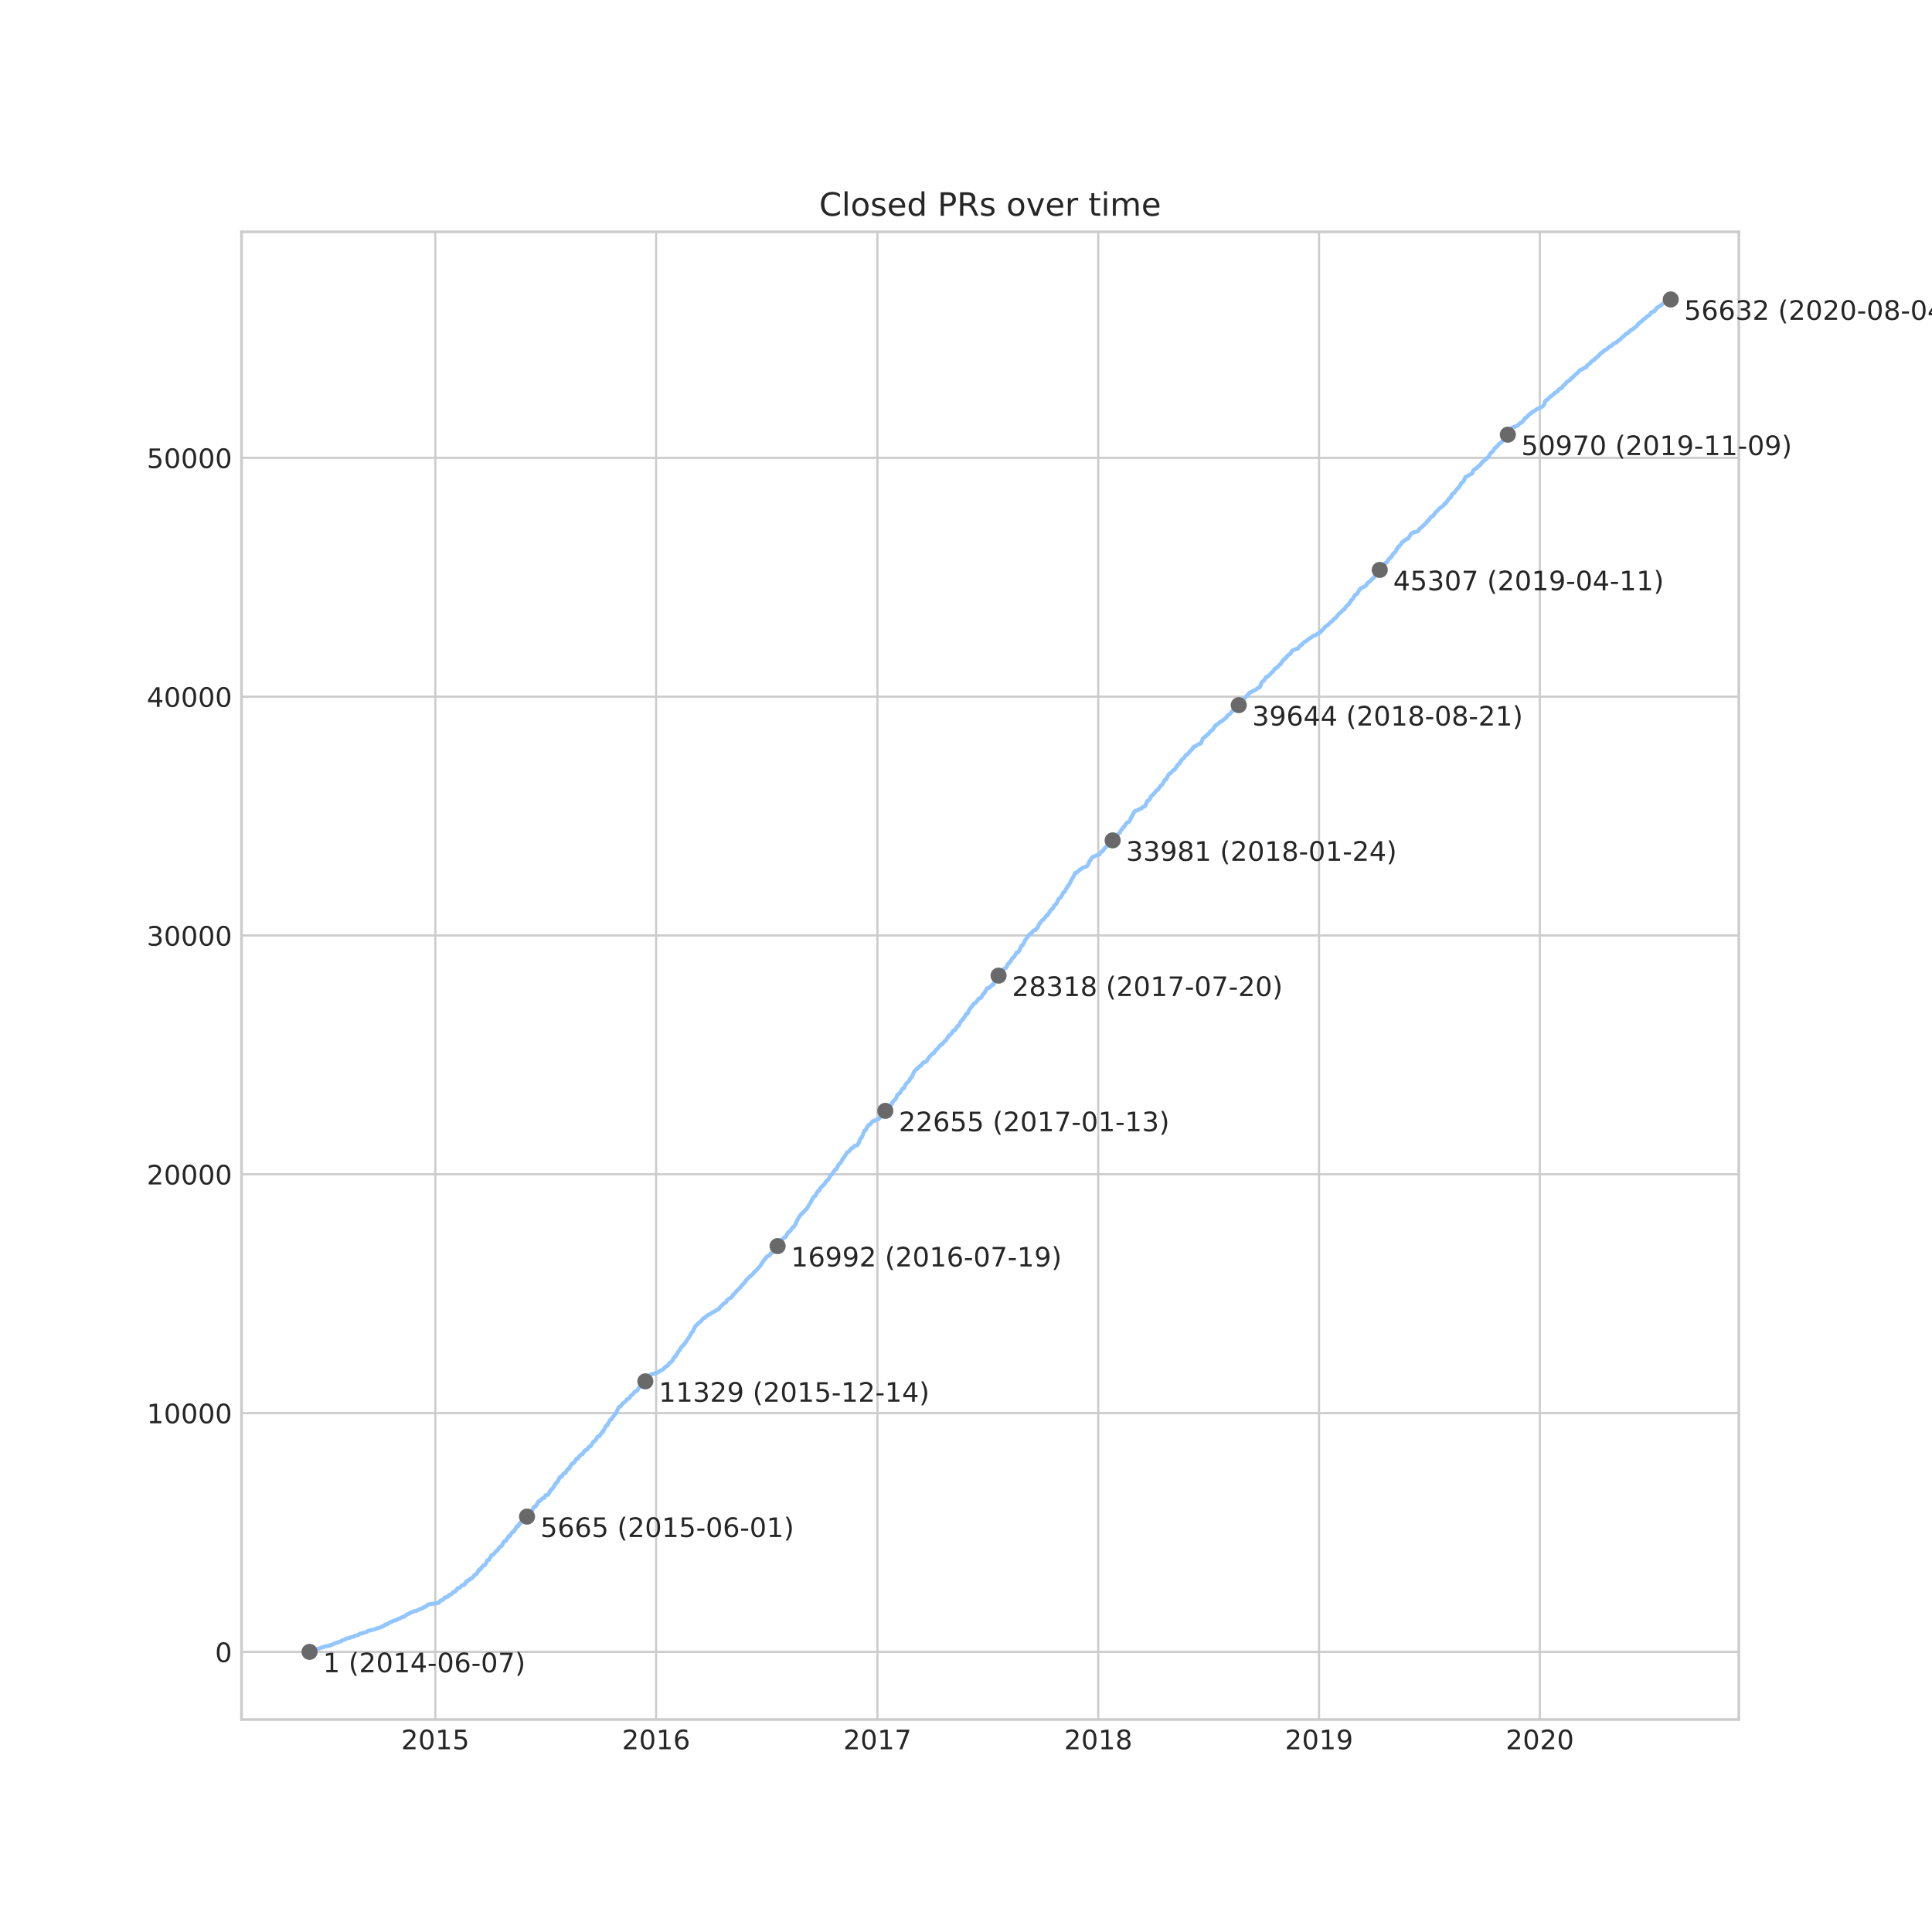 <?xml version="1.0" encoding="utf-8" standalone="no"?>
<!DOCTYPE svg PUBLIC "-//W3C//DTD SVG 1.1//EN"
  "http://www.w3.org/Graphics/SVG/1.1/DTD/svg11.dtd">
<!-- Created with matplotlib (https://matplotlib.org/) -->
<svg height="720pt" version="1.1" viewBox="0 0 720 720" width="720pt" xmlns="http://www.w3.org/2000/svg" xmlns:xlink="http://www.w3.org/1999/xlink">
 <defs>
  <style type="text/css">
*{stroke-linecap:butt;stroke-linejoin:round;}
  </style>
 </defs>
 <g id="figure_1">
  <g id="patch_1">
   <path d="M 0 720 
L 720 720 
L 720 0 
L 0 0 
z
" style="fill:#ffffff;"/>
  </g>
  <g id="axes_1">
   <g id="patch_2">
    <path d="M 90 640.8 
L 648 640.8 
L 648 86.4 
L 90 86.4 
z
" style="fill:#ffffff;"/>
   </g>
   <g id="matplotlib.axis_1">
    <g id="xtick_1">
     <g id="line2d_1">
      <path clip-path="url(#pf497d2cf3d)" d="M 162.225 640.8 
L 162.225 86.4 
" style="fill:none;stroke:#cccccc;stroke-linecap:round;stroke-width:0.8;"/>
     </g>
     <g id="line2d_2"/>
     <g id="text_1">
      <!-- 2015 -->
      <defs>
       <path d="M 19.188 8.297 
L 53.609 8.297 
L 53.609 0 
L 7.328 0 
L 7.328 8.297 
Q 12.938 14.109 22.625 23.891 
Q 32.328 33.688 34.812 36.531 
Q 39.547 41.844 41.422 45.531 
Q 43.312 49.219 43.312 52.781 
Q 43.312 58.594 39.234 62.25 
Q 35.156 65.922 28.609 65.922 
Q 23.969 65.922 18.812 64.312 
Q 13.672 62.703 7.812 59.422 
L 7.812 69.391 
Q 13.766 71.781 18.938 73 
Q 24.125 74.219 28.422 74.219 
Q 39.75 74.219 46.484 68.547 
Q 53.219 62.891 53.219 53.422 
Q 53.219 48.922 51.531 44.891 
Q 49.859 40.875 45.406 35.406 
Q 44.188 33.984 37.641 27.219 
Q 31.109 20.453 19.188 8.297 
z
" id="DejaVuSans-50"/>
       <path d="M 31.781 66.406 
Q 24.172 66.406 20.328 58.906 
Q 16.5 51.422 16.5 36.375 
Q 16.5 21.391 20.328 13.891 
Q 24.172 6.391 31.781 6.391 
Q 39.453 6.391 43.281 13.891 
Q 47.125 21.391 47.125 36.375 
Q 47.125 51.422 43.281 58.906 
Q 39.453 66.406 31.781 66.406 
z
M 31.781 74.219 
Q 44.047 74.219 50.516 64.516 
Q 56.984 54.828 56.984 36.375 
Q 56.984 17.969 50.516 8.266 
Q 44.047 -1.422 31.781 -1.422 
Q 19.531 -1.422 13.062 8.266 
Q 6.594 17.969 6.594 36.375 
Q 6.594 54.828 13.062 64.516 
Q 19.531 74.219 31.781 74.219 
z
" id="DejaVuSans-48"/>
       <path d="M 12.406 8.297 
L 28.516 8.297 
L 28.516 63.922 
L 10.984 60.406 
L 10.984 69.391 
L 28.422 72.906 
L 38.281 72.906 
L 38.281 8.297 
L 54.391 8.297 
L 54.391 0 
L 12.406 0 
z
" id="DejaVuSans-49"/>
       <path d="M 10.797 72.906 
L 49.516 72.906 
L 49.516 64.594 
L 19.828 64.594 
L 19.828 46.734 
Q 21.969 47.469 24.109 47.828 
Q 26.266 48.188 28.422 48.188 
Q 40.625 48.188 47.75 41.5 
Q 54.891 34.812 54.891 23.391 
Q 54.891 11.625 47.562 5.094 
Q 40.234 -1.422 26.906 -1.422 
Q 22.312 -1.422 17.547 -0.641 
Q 12.797 0.141 7.719 1.703 
L 7.719 11.625 
Q 12.109 9.234 16.797 8.062 
Q 21.484 6.891 26.703 6.891 
Q 35.156 6.891 40.078 11.328 
Q 45.016 15.766 45.016 23.391 
Q 45.016 31 40.078 35.438 
Q 35.156 39.891 26.703 39.891 
Q 22.75 39.891 18.812 39.016 
Q 14.891 38.141 10.797 36.281 
z
" id="DejaVuSans-53"/>
      </defs>
      <g style="fill:#262626;" transform="translate(149.5 651.898)scale(0.1 -0.1)">
       <use xlink:href="#DejaVuSans-50"/>
       <use x="63.623" xlink:href="#DejaVuSans-48"/>
       <use x="127.246" xlink:href="#DejaVuSans-49"/>
       <use x="190.869" xlink:href="#DejaVuSans-53"/>
      </g>
     </g>
    </g>
    <g id="xtick_2">
     <g id="line2d_3">
      <path clip-path="url(#pf497d2cf3d)" d="M 244.505 640.8 
L 244.505 86.4 
" style="fill:none;stroke:#cccccc;stroke-linecap:round;stroke-width:0.8;"/>
     </g>
     <g id="line2d_4"/>
     <g id="text_2">
      <!-- 2016 -->
      <defs>
       <path d="M 33.016 40.375 
Q 26.375 40.375 22.484 35.828 
Q 18.609 31.297 18.609 23.391 
Q 18.609 15.531 22.484 10.953 
Q 26.375 6.391 33.016 6.391 
Q 39.656 6.391 43.531 10.953 
Q 47.406 15.531 47.406 23.391 
Q 47.406 31.297 43.531 35.828 
Q 39.656 40.375 33.016 40.375 
z
M 52.594 71.297 
L 52.594 62.312 
Q 48.875 64.062 45.094 64.984 
Q 41.312 65.922 37.594 65.922 
Q 27.828 65.922 22.672 59.328 
Q 17.531 52.734 16.797 39.406 
Q 19.672 43.656 24.016 45.922 
Q 28.375 48.188 33.594 48.188 
Q 44.578 48.188 50.953 41.516 
Q 57.328 34.859 57.328 23.391 
Q 57.328 12.156 50.688 5.359 
Q 44.047 -1.422 33.016 -1.422 
Q 20.359 -1.422 13.672 8.266 
Q 6.984 17.969 6.984 36.375 
Q 6.984 53.656 15.188 63.938 
Q 23.391 74.219 37.203 74.219 
Q 40.922 74.219 44.703 73.484 
Q 48.484 72.75 52.594 71.297 
z
" id="DejaVuSans-54"/>
      </defs>
      <g style="fill:#262626;" transform="translate(231.78 651.898)scale(0.1 -0.1)">
       <use xlink:href="#DejaVuSans-50"/>
       <use x="63.623" xlink:href="#DejaVuSans-48"/>
       <use x="127.246" xlink:href="#DejaVuSans-49"/>
       <use x="190.869" xlink:href="#DejaVuSans-54"/>
      </g>
     </g>
    </g>
    <g id="xtick_3">
     <g id="line2d_5">
      <path clip-path="url(#pf497d2cf3d)" d="M 327.009 640.8 
L 327.009 86.4 
" style="fill:none;stroke:#cccccc;stroke-linecap:round;stroke-width:0.8;"/>
     </g>
     <g id="line2d_6"/>
     <g id="text_3">
      <!-- 2017 -->
      <defs>
       <path d="M 8.203 72.906 
L 55.078 72.906 
L 55.078 68.703 
L 28.609 0 
L 18.312 0 
L 43.219 64.594 
L 8.203 64.594 
z
" id="DejaVuSans-55"/>
      </defs>
      <g style="fill:#262626;" transform="translate(314.284 651.898)scale(0.1 -0.1)">
       <use xlink:href="#DejaVuSans-50"/>
       <use x="63.623" xlink:href="#DejaVuSans-48"/>
       <use x="127.246" xlink:href="#DejaVuSans-49"/>
       <use x="190.869" xlink:href="#DejaVuSans-55"/>
      </g>
     </g>
    </g>
    <g id="xtick_4">
     <g id="line2d_7">
      <path clip-path="url(#pf497d2cf3d)" d="M 409.288 640.8 
L 409.288 86.4 
" style="fill:none;stroke:#cccccc;stroke-linecap:round;stroke-width:0.8;"/>
     </g>
     <g id="line2d_8"/>
     <g id="text_4">
      <!-- 2018 -->
      <defs>
       <path d="M 31.781 34.625 
Q 24.75 34.625 20.719 30.859 
Q 16.703 27.094 16.703 20.516 
Q 16.703 13.922 20.719 10.156 
Q 24.75 6.391 31.781 6.391 
Q 38.812 6.391 42.859 10.172 
Q 46.922 13.969 46.922 20.516 
Q 46.922 27.094 42.891 30.859 
Q 38.875 34.625 31.781 34.625 
z
M 21.922 38.812 
Q 15.578 40.375 12.031 44.719 
Q 8.5 49.078 8.5 55.328 
Q 8.5 64.062 14.719 69.141 
Q 20.953 74.219 31.781 74.219 
Q 42.672 74.219 48.875 69.141 
Q 55.078 64.062 55.078 55.328 
Q 55.078 49.078 51.531 44.719 
Q 48 40.375 41.703 38.812 
Q 48.828 37.156 52.797 32.312 
Q 56.781 27.484 56.781 20.516 
Q 56.781 9.906 50.312 4.234 
Q 43.844 -1.422 31.781 -1.422 
Q 19.734 -1.422 13.25 4.234 
Q 6.781 9.906 6.781 20.516 
Q 6.781 27.484 10.781 32.312 
Q 14.797 37.156 21.922 38.812 
z
M 18.312 54.391 
Q 18.312 48.734 21.844 45.562 
Q 25.391 42.391 31.781 42.391 
Q 38.141 42.391 41.719 45.562 
Q 45.312 48.734 45.312 54.391 
Q 45.312 60.062 41.719 63.234 
Q 38.141 66.406 31.781 66.406 
Q 25.391 66.406 21.844 63.234 
Q 18.312 60.062 18.312 54.391 
z
" id="DejaVuSans-56"/>
      </defs>
      <g style="fill:#262626;" transform="translate(396.563 651.898)scale(0.1 -0.1)">
       <use xlink:href="#DejaVuSans-50"/>
       <use x="63.623" xlink:href="#DejaVuSans-48"/>
       <use x="127.246" xlink:href="#DejaVuSans-49"/>
       <use x="190.869" xlink:href="#DejaVuSans-56"/>
      </g>
     </g>
    </g>
    <g id="xtick_5">
     <g id="line2d_9">
      <path clip-path="url(#pf497d2cf3d)" d="M 491.567 640.8 
L 491.567 86.4 
" style="fill:none;stroke:#cccccc;stroke-linecap:round;stroke-width:0.8;"/>
     </g>
     <g id="line2d_10"/>
     <g id="text_5">
      <!-- 2019 -->
      <defs>
       <path d="M 10.984 1.516 
L 10.984 10.5 
Q 14.703 8.734 18.5 7.812 
Q 22.312 6.891 25.984 6.891 
Q 35.75 6.891 40.891 13.453 
Q 46.047 20.016 46.781 33.406 
Q 43.953 29.203 39.594 26.953 
Q 35.25 24.703 29.984 24.703 
Q 19.047 24.703 12.672 31.312 
Q 6.297 37.938 6.297 49.422 
Q 6.297 60.641 12.938 67.422 
Q 19.578 74.219 30.609 74.219 
Q 43.266 74.219 49.922 64.516 
Q 56.594 54.828 56.594 36.375 
Q 56.594 19.141 48.406 8.859 
Q 40.234 -1.422 26.422 -1.422 
Q 22.703 -1.422 18.891 -0.688 
Q 15.094 0.047 10.984 1.516 
z
M 30.609 32.422 
Q 37.25 32.422 41.125 36.953 
Q 45.016 41.5 45.016 49.422 
Q 45.016 57.281 41.125 61.844 
Q 37.25 66.406 30.609 66.406 
Q 23.969 66.406 20.094 61.844 
Q 16.219 57.281 16.219 49.422 
Q 16.219 41.5 20.094 36.953 
Q 23.969 32.422 30.609 32.422 
z
" id="DejaVuSans-57"/>
      </defs>
      <g style="fill:#262626;" transform="translate(478.842 651.898)scale(0.1 -0.1)">
       <use xlink:href="#DejaVuSans-50"/>
       <use x="63.623" xlink:href="#DejaVuSans-48"/>
       <use x="127.246" xlink:href="#DejaVuSans-49"/>
       <use x="190.869" xlink:href="#DejaVuSans-57"/>
      </g>
     </g>
    </g>
    <g id="xtick_6">
     <g id="line2d_11">
      <path clip-path="url(#pf497d2cf3d)" d="M 573.846 640.8 
L 573.846 86.4 
" style="fill:none;stroke:#cccccc;stroke-linecap:round;stroke-width:0.8;"/>
     </g>
     <g id="line2d_12"/>
     <g id="text_6">
      <!-- 2020 -->
      <g style="fill:#262626;" transform="translate(561.121 651.898)scale(0.1 -0.1)">
       <use xlink:href="#DejaVuSans-50"/>
       <use x="63.623" xlink:href="#DejaVuSans-48"/>
       <use x="127.246" xlink:href="#DejaVuSans-50"/>
       <use x="190.869" xlink:href="#DejaVuSans-48"/>
      </g>
     </g>
    </g>
   </g>
   <g id="matplotlib.axis_2">
    <g id="ytick_1">
     <g id="line2d_13">
      <path clip-path="url(#pf497d2cf3d)" d="M 90 615.609 
L 648 615.609 
" style="fill:none;stroke:#cccccc;stroke-linecap:round;stroke-width:0.8;"/>
     </g>
     <g id="line2d_14"/>
     <g id="text_7">
      <!-- 0 -->
      <g style="fill:#262626;" transform="translate(80.138 619.408)scale(0.1 -0.1)">
       <use xlink:href="#DejaVuSans-48"/>
      </g>
     </g>
    </g>
    <g id="ytick_2">
     <g id="line2d_15">
      <path clip-path="url(#pf497d2cf3d)" d="M 90 526.612 
L 648 526.612 
" style="fill:none;stroke:#cccccc;stroke-linecap:round;stroke-width:0.8;"/>
     </g>
     <g id="line2d_16"/>
     <g id="text_8">
      <!-- 10000 -->
      <g style="fill:#262626;" transform="translate(54.688 530.411)scale(0.1 -0.1)">
       <use xlink:href="#DejaVuSans-49"/>
       <use x="63.623" xlink:href="#DejaVuSans-48"/>
       <use x="127.246" xlink:href="#DejaVuSans-48"/>
       <use x="190.869" xlink:href="#DejaVuSans-48"/>
       <use x="254.492" xlink:href="#DejaVuSans-48"/>
      </g>
     </g>
    </g>
    <g id="ytick_3">
     <g id="line2d_17">
      <path clip-path="url(#pf497d2cf3d)" d="M 90 437.615 
L 648 437.615 
" style="fill:none;stroke:#cccccc;stroke-linecap:round;stroke-width:0.8;"/>
     </g>
     <g id="line2d_18"/>
     <g id="text_9">
      <!-- 20000 -->
      <g style="fill:#262626;" transform="translate(54.688 441.414)scale(0.1 -0.1)">
       <use xlink:href="#DejaVuSans-50"/>
       <use x="63.623" xlink:href="#DejaVuSans-48"/>
       <use x="127.246" xlink:href="#DejaVuSans-48"/>
       <use x="190.869" xlink:href="#DejaVuSans-48"/>
       <use x="254.492" xlink:href="#DejaVuSans-48"/>
      </g>
     </g>
    </g>
    <g id="ytick_4">
     <g id="line2d_19">
      <path clip-path="url(#pf497d2cf3d)" d="M 90 348.617 
L 648 348.617 
" style="fill:none;stroke:#cccccc;stroke-linecap:round;stroke-width:0.8;"/>
     </g>
     <g id="line2d_20"/>
     <g id="text_10">
      <!-- 30000 -->
      <defs>
       <path d="M 40.578 39.312 
Q 47.656 37.797 51.625 33 
Q 55.609 28.219 55.609 21.188 
Q 55.609 10.406 48.188 4.484 
Q 40.766 -1.422 27.094 -1.422 
Q 22.516 -1.422 17.656 -0.516 
Q 12.797 0.391 7.625 2.203 
L 7.625 11.719 
Q 11.719 9.328 16.594 8.109 
Q 21.484 6.891 26.812 6.891 
Q 36.078 6.891 40.938 10.547 
Q 45.797 14.203 45.797 21.188 
Q 45.797 27.641 41.281 31.266 
Q 36.766 34.906 28.719 34.906 
L 20.219 34.906 
L 20.219 43.016 
L 29.109 43.016 
Q 36.375 43.016 40.234 45.922 
Q 44.094 48.828 44.094 54.297 
Q 44.094 59.906 40.109 62.906 
Q 36.141 65.922 28.719 65.922 
Q 24.656 65.922 20.016 65.031 
Q 15.375 64.156 9.812 62.312 
L 9.812 71.094 
Q 15.438 72.656 20.344 73.438 
Q 25.25 74.219 29.594 74.219 
Q 40.828 74.219 47.359 69.109 
Q 53.906 64.016 53.906 55.328 
Q 53.906 49.266 50.438 45.094 
Q 46.969 40.922 40.578 39.312 
z
" id="DejaVuSans-51"/>
      </defs>
      <g style="fill:#262626;" transform="translate(54.688 352.417)scale(0.1 -0.1)">
       <use xlink:href="#DejaVuSans-51"/>
       <use x="63.623" xlink:href="#DejaVuSans-48"/>
       <use x="127.246" xlink:href="#DejaVuSans-48"/>
       <use x="190.869" xlink:href="#DejaVuSans-48"/>
       <use x="254.492" xlink:href="#DejaVuSans-48"/>
      </g>
     </g>
    </g>
    <g id="ytick_5">
     <g id="line2d_21">
      <path clip-path="url(#pf497d2cf3d)" d="M 90 259.62 
L 648 259.62 
" style="fill:none;stroke:#cccccc;stroke-linecap:round;stroke-width:0.8;"/>
     </g>
     <g id="line2d_22"/>
     <g id="text_11">
      <!-- 40000 -->
      <defs>
       <path d="M 37.797 64.312 
L 12.891 25.391 
L 37.797 25.391 
z
M 35.203 72.906 
L 47.609 72.906 
L 47.609 25.391 
L 58.016 25.391 
L 58.016 17.188 
L 47.609 17.188 
L 47.609 0 
L 37.797 0 
L 37.797 17.188 
L 4.891 17.188 
L 4.891 26.703 
z
" id="DejaVuSans-52"/>
      </defs>
      <g style="fill:#262626;" transform="translate(54.688 263.419)scale(0.1 -0.1)">
       <use xlink:href="#DejaVuSans-52"/>
       <use x="63.623" xlink:href="#DejaVuSans-48"/>
       <use x="127.246" xlink:href="#DejaVuSans-48"/>
       <use x="190.869" xlink:href="#DejaVuSans-48"/>
       <use x="254.492" xlink:href="#DejaVuSans-48"/>
      </g>
     </g>
    </g>
    <g id="ytick_6">
     <g id="line2d_23">
      <path clip-path="url(#pf497d2cf3d)" d="M 90 170.623 
L 648 170.623 
" style="fill:none;stroke:#cccccc;stroke-linecap:round;stroke-width:0.8;"/>
     </g>
     <g id="line2d_24"/>
     <g id="text_12">
      <!-- 50000 -->
      <g style="fill:#262626;" transform="translate(54.688 174.422)scale(0.1 -0.1)">
       <use xlink:href="#DejaVuSans-53"/>
       <use x="63.623" xlink:href="#DejaVuSans-48"/>
       <use x="127.246" xlink:href="#DejaVuSans-48"/>
       <use x="190.869" xlink:href="#DejaVuSans-48"/>
       <use x="254.492" xlink:href="#DejaVuSans-48"/>
      </g>
     </g>
    </g>
   </g>
   <g id="line2d_25">
    <path clip-path="url(#pf497d2cf3d)" d="M 115.364 615.6 
L 116.472 615.217 
L 116.507 615.2 
L 116.691 615.084 
L 116.921 614.915 
L 117.756 614.755 
L 118.091 614.594 
L 118.429 614.452 
L 118.444 614.434 
L 119.208 614.292 
L 119.368 614.203 
L 119.58 614.087 
L 119.871 613.971 
L 119.999 613.954 
L 120.324 613.847 
L 120.918 613.722 
L 121.023 613.571 
L 122.735 613.313 
L 122.835 613.242 
L 123.206 613.099 
L 123.279 613.046 
L 123.895 612.894 
L 124.178 612.716 
L 124.362 612.601 
L 124.764 612.467 
L 124.827 612.369 
L 125.501 612.218 
L 125.502 612.2 
L 125.865 612.076 
L 125.942 612.031 
L 126.214 611.907 
L 127.021 611.684 
L 127.637 611.31 
L 128.614 610.972 
L 128.696 610.901 
L 128.821 610.785 
L 128.871 610.741 
L 129.32 610.607 
L 130.419 610.331 
L 130.453 610.296 
L 130.868 610.162 
L 130.899 610.1 
L 131.735 609.94 
L 131.809 609.806 
L 132.215 609.673 
L 132.292 609.593 
L 133.411 609.388 
L 133.42 609.37 
L 133.559 609.255 
L 133.654 609.157 
L 133.856 609.032 
L 134.21 608.818 
L 134.255 608.765 
L 135.169 608.649 
L 135.78 608.418 
L 135.9 608.329 
L 136.535 608.178 
L 136.941 607.946 
L 137.02 607.875 
L 137.371 607.742 
L 140.08 607.056 
L 140.177 606.967 
L 140.544 606.825 
L 140.59 606.763 
L 141.407 606.629 
L 141.479 606.576 
L 141.877 606.442 
L 142.194 606.193 
L 142.847 606.051 
L 143.069 605.81 
L 143.293 605.695 
L 143.349 605.668 
L 143.496 605.543 
L 143.555 605.481 
L 143.722 605.356 
L 143.888 605.339 
L 144.431 605.214 
L 145.062 604.849 
L 145.175 604.751 
L 145.302 604.627 
L 145.381 604.529 
L 145.976 604.413 
L 145.992 604.377 
L 146.2 604.253 
L 146.261 604.191 
L 146.633 604.039 
L 146.661 603.995 
L 147.568 603.835 
L 147.636 603.754 
L 147.958 603.621 
L 148.023 603.505 
L 148.294 603.381 
L 148.403 603.336 
L 148.71 603.256 
L 149.431 602.945 
L 149.843 602.651 
L 150.681 602.491 
L 150.786 602.295 
L 150.956 602.17 
L 151.021 602.099 
L 151.219 601.975 
L 151.582 601.77 
L 151.68 601.619 
L 152.25 601.476 
L 152.55 601.227 
L 152.953 601.093 
L 153.221 600.862 
L 153.839 600.746 
L 154.071 600.586 
L 154.54 600.381 
L 155.411 600.266 
L 155.518 600.168 
L 155.706 600.043 
L 155.844 599.963 
L 156.36 599.696 
L 156.428 599.678 
L 157.049 599.563 
L 157.051 599.545 
L 157.26 599.429 
L 157.284 599.376 
L 157.502 599.251 
L 157.502 599.242 
L 157.691 599.127 
L 157.76 599.038 
L 157.949 598.913 
L 158.002 598.886 
L 158.59 598.771 
L 158.642 598.646 
L 158.836 598.521 
L 158.859 598.459 
L 159.212 598.326 
L 159.353 598.139 
L 159.525 598.014 
L 159.54 597.952 
L 160.197 597.836 
L 160.237 597.792 
L 161.998 597.56 
L 162.016 597.542 
L 163.338 597.418 
L 163.405 597.329 
L 163.554 597.213 
L 163.648 597.151 
L 163.759 597.035 
L 163.863 596.804 
L 164.003 596.679 
L 164.068 596.599 
L 164.24 596.483 
L 164.267 596.421 
L 164.91 596.305 
L 164.947 596.172 
L 165.171 596.047 
L 165.363 595.905 
L 165.447 595.718 
L 165.585 595.602 
L 165.629 595.442 
L 165.812 595.318 
L 165.847 595.282 
L 166.712 595.166 
L 166.891 594.953 
L 167.168 594.623 
L 167.23 594.525 
L 167.399 594.401 
L 167.489 594.321 
L 168.147 594.196 
L 168.28 594.08 
L 168.815 593.475 
L 168.925 593.36 
L 169 593.244 
L 169.617 593.119 
L 169.692 592.924 
L 169.855 592.808 
L 170.016 592.648 
L 170.114 592.505 
L 170.174 592.443 
L 170.285 592.327 
L 170.581 591.864 
L 171.229 591.749 
L 171.256 591.713 
L 171.431 591.597 
L 171.48 591.517 
L 171.665 591.402 
L 171.738 591.25 
L 171.876 591.126 
L 171.985 590.983 
L 172.111 590.859 
L 172.221 590.77 
L 172.987 590.654 
L 173.091 590.334 
L 173.258 590.209 
L 173.334 590.102 
L 173.455 589.978 
L 173.578 589.755 
L 173.662 589.622 
L 173.732 589.346 
L 174.341 589.23 
L 174.407 588.972 
L 174.761 588.839 
L 175.058 588.572 
L 175.141 588.474 
L 175.261 588.358 
L 175.308 588.313 
L 175.928 588.171 
L 176.028 588.029 
L 176.163 587.904 
L 176.439 587.495 
L 176.48 587.45 
L 176.62 587.326 
L 176.9 586.854 
L 177.507 586.712 
L 178.317 585.341 
L 178.407 585.216 
L 178.459 584.994 
L 179.063 584.878 
L 179.133 584.576 
L 179.279 584.46 
L 179.646 584.006 
L 179.755 583.881 
L 180.069 583.419 
L 180.68 583.285 
L 180.75 583.178 
L 180.857 583.063 
L 180.961 582.733 
L 181.1 582.609 
L 181.457 581.843 
L 181.545 581.665 
L 181.626 581.461 
L 182.219 581.309 
L 182.317 581.078 
L 182.432 580.953 
L 182.513 580.686 
L 182.701 580.553 
L 183.056 579.779 
L 183.169 579.636 
L 183.2 579.556 
L 183.813 579.414 
L 184.929 578.008 
L 185.38 577.865 
L 185.453 577.625 
L 185.602 577.509 
L 185.677 577.278 
L 185.835 577.144 
L 186.029 576.922 
L 186.105 576.744 
L 186.252 576.601 
L 186.519 576.308 
L 186.969 576.165 
L 187.09 575.774 
L 187.209 575.64 
L 187.268 575.462 
L 187.4 575.347 
L 187.485 574.999 
L 187.654 574.857 
L 187.973 574.35 
L 188.533 574.234 
L 188.78 573.691 
L 188.986 573.442 
L 189.081 573.291 
L 189.213 573.148 
L 189.383 572.819 
L 189.452 572.694 
L 189.509 572.525 
L 190.076 572.401 
L 190.178 572.036 
L 190.385 571.742 
L 190.546 571.529 
L 190.864 571.012 
L 191.047 570.897 
L 191.106 570.799 
L 191.643 570.648 
L 191.692 570.505 
L 191.799 570.22 
L 191.908 570.069 
L 192.065 569.847 
L 192.152 569.722 
L 192.215 569.508 
L 192.371 569.375 
L 192.457 569.099 
L 192.603 568.965 
L 192.699 568.743 
L 193.255 568.601 
L 193.351 568.058 
L 193.512 567.871 
L 193.552 567.826 
L 193.937 567.693 
L 194.001 567.319 
L 194.193 567.186 
L 194.281 566.981 
L 195.07 566.838 
L 195.181 566.545 
L 195.301 566.42 
L 195.35 566.287 
L 195.445 566.171 
L 195.568 566.002 
L 195.696 565.566 
L 195.778 565.441 
L 195.845 565.245 
L 196.428 565.094 
L 196.51 564.88 
L 196.666 564.747 
L 196.733 564.56 
L 196.844 564.391 
L 197.085 563.991 
L 197.155 563.795 
L 197.214 563.688 
L 197.336 563.572 
L 197.376 563.376 
L 198.017 563.234 
L 198.109 563.074 
L 198.233 562.958 
L 198.34 562.718 
L 198.48 562.593 
L 198.592 562.389 
L 198.686 562.264 
L 198.813 561.926 
L 198.945 561.721 
L 199.012 561.543 
L 199.583 561.401 
L 199.669 561.258 
L 199.773 561.178 
L 199.851 561.036 
L 199.89 560.849 
L 200.061 560.724 
L 200.162 560.529 
L 200.289 560.359 
L 200.576 559.558 
L 201.168 559.425 
L 202.184 558.357 
L 202.745 558.241 
L 202.839 558.01 
L 202.999 557.841 
L 203.087 557.654 
L 203.205 557.503 
L 203.277 557.289 
L 204.329 556.978 
L 204.395 556.719 
L 204.546 556.586 
L 204.658 556.337 
L 204.796 556.185 
L 204.907 555.794 
L 205.094 555.527 
L 205.2 555.447 
L 205.303 555.126 
L 205.367 555.064 
L 205.893 554.913 
L 206.011 554.557 
L 206.138 554.432 
L 206.247 554.094 
L 206.389 553.961 
L 206.495 553.836 
L 206.632 553.711 
L 206.867 553.133 
L 207.082 552.955 
L 207.139 552.723 
L 207.466 552.581 
L 207.718 552.083 
L 207.983 551.967 
L 208.538 550.596 
L 209.021 550.481 
L 209.111 550.276 
L 209.118 550.24 
L 209.495 550.107 
L 209.621 549.706 
L 209.753 549.582 
L 209.858 549.413 
L 209.953 549.279 
L 210.062 549.092 
L 210.633 548.977 
L 210.815 548.728 
L 210.912 548.594 
L 211.015 548.354 
L 211.124 548.229 
L 211.233 548.007 
L 211.471 547.597 
L 212.057 547.339 
L 212.166 547.215 
L 212.281 546.787 
L 212.425 546.627 
L 213.22 545.417 
L 213.726 545.301 
L 214 544.99 
L 214.091 544.821 
L 214.243 544.669 
L 214.285 544.518 
L 214.767 543.646 
L 215.365 543.53 
L 215.467 543.325 
L 215.627 543.13 
L 215.737 542.969 
L 215.839 542.818 
L 215.881 542.702 
L 216.1 542.569 
L 216.383 542.142 
L 216.976 541.982 
L 217.078 541.919 
L 217.163 541.786 
L 217.272 541.572 
L 217.497 541.198 
L 217.663 541.074 
L 217.847 540.655 
L 218.047 540.477 
L 218.58 540.353 
L 218.746 540.228 
L 218.879 540.006 
L 219.022 539.819 
L 219.138 539.65 
L 219.462 539.285 
L 219.543 539.151 
L 220.072 539.018 
L 220.228 538.751 
L 220.597 538.244 
L 220.717 537.95 
L 221.202 537.22 
L 221.692 536.998 
L 221.95 536.597 
L 222.182 536.464 
L 222.297 536.161 
L 222.412 535.93 
L 222.524 535.752 
L 222.586 535.609 
L 222.686 535.396 
L 223.349 535.262 
L 223.773 534.621 
L 223.897 534.47 
L 224.404 533.634 
L 224.832 533.491 
L 224.945 532.913 
L 225.19 532.575 
L 225.323 532.388 
L 225.867 531.426 
L 225.976 531.302 
L 226.013 531.231 
L 226.416 531.115 
L 226.465 530.803 
L 226.634 530.563 
L 226.695 530.394 
L 226.809 530.269 
L 226.992 530.003 
L 227.104 529.682 
L 227.199 529.469 
L 227.308 529.299 
L 227.464 529.05 
L 227.573 529.015 
L 227.919 528.872 
L 228.028 528.685 
L 228.723 527.653 
L 228.895 527.475 
L 229.034 527.137 
L 229.311 526.905 
L 229.506 526.781 
L 229.679 526.416 
L 229.985 525.775 
L 230.067 525.633 
L 230.183 525.277 
L 230.256 525.108 
L 230.366 524.85 
L 230.754 524.289 
L 231.192 524.155 
L 231.317 523.968 
L 231.617 523.648 
L 231.726 523.497 
L 231.837 523.337 
L 231.984 523.034 
L 232.221 522.892 
L 232.388 522.803 
L 232.906 522.464 
L 233.033 522.278 
L 233.232 522.126 
L 233.334 521.939 
L 233.437 521.797 
L 233.686 521.459 
L 234.042 521.388 
L 234.335 521.254 
L 234.887 520.498 
L 234.968 520.364 
L 235.129 520.151 
L 235.385 519.91 
L 235.886 519.572 
L 235.986 519.447 
L 236.077 519.314 
L 236.213 519.118 
L 236.325 518.967 
L 236.927 518.433 
L 237.454 518.264 
L 237.748 517.81 
L 238.098 517.169 
L 238.26 516.982 
L 238.361 516.84 
L 238.725 516.519 
L 239.045 516.359 
L 239.141 516.252 
L 239.4 516.03 
L 239.489 515.799 
L 239.599 515.54 
L 239.704 515.362 
L 240.094 514.873 
L 240.537 514.748 
L 240.643 514.633 
L 241.104 513.85 
L 241.221 513.627 
L 241.363 513.36 
L 241.524 513.218 
L 241.632 513.031 
L 242.25 512.532 
L 242.425 512.399 
L 242.536 512.283 
L 242.731 512.105 
L 243.486 512.043 
L 243.821 511.918 
L 243.966 511.829 
L 244.924 511.544 
L 245.361 511.393 
L 245.509 511.224 
L 245.712 511.019 
L 246.044 510.859 
L 246.139 510.788 
L 246.957 510.423 
L 248.155 509.257 
L 248.525 509.097 
L 248.658 509.044 
L 248.801 508.91 
L 249.072 508.723 
L 249.239 508.18 
L 249.35 508.109 
L 249.442 507.958 
L 249.522 507.887 
L 250.047 507.727 
L 250.354 507.246 
L 250.75 506.872 
L 250.863 506.436 
L 251.309 505.751 
L 251.665 505.582 
L 251.783 505.324 
L 251.898 505.137 
L 252.129 504.816 
L 252.354 504.532 
L 252.474 504.238 
L 252.618 503.971 
L 252.729 503.766 
L 252.945 503.508 
L 253.162 503.375 
L 253.433 502.841 
L 254.055 501.888 
L 254.183 501.755 
L 254.261 501.639 
L 254.438 501.497 
L 254.623 501.31 
L 254.849 501.123 
L 255.112 500.74 
L 255.238 500.616 
L 256.891 498.177 
L 257.007 497.91 
L 257.325 497.474 
L 257.438 497.047 
L 258.152 496.273 
L 258.261 495.988 
L 258.379 495.819 
L 258.947 494.582 
L 259.055 494.377 
L 259.397 494.039 
L 259.523 493.905 
L 259.856 493.487 
L 260.064 493.362 
L 260.398 493.024 
L 260.746 492.641 
L 261.169 492.481 
L 261.932 491.467 
L 262.125 491.315 
L 262.267 491.244 
L 262.766 491.031 
L 262.94 490.79 
L 263.158 490.603 
L 263.64 490.203 
L 264.989 489.535 
L 265.03 489.42 
L 265.217 489.295 
L 265.443 489.117 
L 266.353 488.735 
L 266.474 488.583 
L 266.751 488.432 
L 267.081 488.218 
L 267.476 488.094 
L 267.924 487.791 
L 268.022 487.667 
L 268.157 487.471 
L 268.271 487.275 
L 269.527 485.984 
L 269.649 485.86 
L 270.524 485.362 
L 270.645 485.228 
L 270.723 485.05 
L 270.841 484.694 
L 271.406 484.151 
L 272.672 483.439 
L 273.041 482.923 
L 273.105 482.763 
L 273.186 482.416 
L 273.551 482.291 
L 273.919 481.873 
L 274.027 481.739 
L 274.282 481.401 
L 274.387 481.285 
L 275.095 480.547 
L 275.47 480.226 
L 275.581 480.039 
L 275.933 479.737 
L 276.13 479.559 
L 276.286 479.247 
L 276.392 479.096 
L 277.19 478.286 
L 277.39 478.153 
L 277.559 477.93 
L 277.63 477.779 
L 277.729 477.663 
L 277.814 477.53 
L 277.924 477.245 
L 278.156 476.996 
L 279.868 475.34 
L 280.09 475.207 
L 280.179 475.145 
L 280.396 474.976 
L 280.565 474.771 
L 281.032 474.121 
L 281.182 473.988 
L 281.674 473.596 
L 282.259 473 
L 282.368 472.875 
L 282.479 472.688 
L 283.333 471.718 
L 284.694 469.698 
L 285.005 469.387 
L 285.242 468.995 
L 286.03 468.096 
L 286.526 467.971 
L 286.863 467.74 
L 286.958 467.544 
L 287.059 467.42 
L 287.151 467.224 
L 287.319 467.046 
L 287.701 466.886 
L 287.968 466.743 
L 288.695 465.72 
L 288.802 465.551 
L 289.127 465.23 
L 289.603 464.83 
L 289.798 464.109 
L 289.886 463.878 
L 289.966 463.753 
L 290.227 463.21 
L 290.356 462.97 
L 290.463 462.801 
L 291.477 462.026 
L 292.161 461.243 
L 292.761 461.021 
L 292.869 460.816 
L 293.329 459.988 
L 293.432 459.695 
L 293.606 459.419 
L 293.913 459.152 
L 294.241 459.018 
L 294.378 458.831 
L 294.869 458.2 
L 294.944 458.057 
L 295.491 457.327 
L 295.857 457.158 
L 296.293 456.518 
L 296.424 456.224 
L 296.623 455.814 
L 296.791 455.361 
L 296.89 455.111 
L 297.027 454.924 
L 297.548 453.963 
L 297.638 453.759 
L 297.775 453.598 
L 297.909 453.412 
L 298.005 453.278 
L 298.647 452.388 
L 299.019 452.255 
L 299.124 452.103 
L 300.3 450.751 
L 300.574 450.617 
L 302.097 448.063 
L 302.204 447.903 
L 302.408 447.6 
L 302.545 447.271 
L 303.218 446.043 
L 303.38 445.909 
L 303.477 445.873 
L 303.747 445.749 
L 304.791 443.933 
L 305.268 443.782 
L 305.458 443.319 
L 305.56 443.123 
L 305.65 442.972 
L 305.76 442.696 
L 306.697 441.78 
L 306.934 441.655 
L 307.152 441.361 
L 307.507 440.836 
L 307.714 440.543 
L 307.815 440.329 
L 308.788 439.439 
L 308.899 439.19 
L 309.039 438.958 
L 309.621 437.89 
L 309.674 437.846 
L 309.998 437.712 
L 310.143 437.508 
L 311.089 436.057 
L 311.649 435.719 
L 311.725 435.532 
L 311.85 435.407 
L 311.964 435.123 
L 312.07 434.936 
L 312.341 434.357 
L 312.452 434.188 
L 312.576 433.975 
L 312.845 433.699 
L 313.044 433.538 
L 313.222 433.325 
L 313.546 432.889 
L 313.659 432.675 
L 314.116 431.767 
L 314.309 431.598 
L 314.506 431.376 
L 315.806 429.329 
L 316.305 429.186 
L 316.603 428.822 
L 316.708 428.697 
L 316.944 428.386 
L 317.148 428.163 
L 317.382 427.923 
L 317.563 427.843 
L 317.898 427.718 
L 318.167 427.362 
L 318.422 427.059 
L 318.494 426.997 
L 319.53 426.801 
L 319.619 426.543 
L 319.716 426.419 
L 319.825 426.267 
L 319.946 426.08 
L 320.054 425.894 
L 320.17 425.529 
L 320.269 425.182 
L 320.387 425.039 
L 320.515 424.603 
L 320.589 424.434 
L 320.682 424.309 
L 320.757 424.212 
L 321.023 424.087 
L 321.295 423.491 
L 321.446 423.17 
L 321.555 422.948 
L 321.711 422.414 
L 321.836 422.058 
L 321.939 421.818 
L 322.025 421.586 
L 322.124 421.417 
L 322.579 421.212 
L 322.702 420.928 
L 322.81 420.714 
L 322.928 420.483 
L 323.034 420.26 
L 323.177 420.011 
L 323.308 419.886 
L 323.421 419.646 
L 323.554 419.495 
L 323.655 419.29 
L 323.716 419.245 
L 324.224 419.094 
L 324.385 418.854 
L 325.157 417.857 
L 326.002 417.724 
L 326.183 417.519 
L 326.601 417.252 
L 327.366 417.11 
L 328.415 415.89 
L 329.038 415.641 
L 329.089 415.614 
L 329.225 415.49 
L 329.333 414.965 
L 329.635 414.44 
L 329.926 414.048 
L 330.035 413.852 
L 330.565 413.63 
L 330.66 413.505 
L 330.755 413.354 
L 330.865 413.14 
L 331.044 412.891 
L 331.494 412.188 
L 331.59 412.046 
L 332.067 411.903 
L 332.172 411.663 
L 332.353 411.44 
L 332.574 410.942 
L 332.661 410.755 
L 332.77 410.639 
L 332.872 410.417 
L 333.453 409.883 
L 333.688 409.741 
L 333.929 409.224 
L 334.028 409.002 
L 334.131 408.788 
L 334.225 408.61 
L 334.329 408.334 
L 334.496 407.987 
L 334.601 407.889 
L 334.924 407.622 
L 335.25 407.489 
L 335.358 407.284 
L 335.449 407.16 
L 335.533 407.026 
L 335.642 406.848 
L 335.751 406.661 
L 336.229 405.905 
L 336.325 405.736 
L 336.871 405.567 
L 336.995 405.291 
L 337.094 405.113 
L 337.148 404.97 
L 337.223 404.828 
L 337.276 404.703 
L 337.383 404.454 
L 337.614 404.009 
L 337.722 403.813 
L 338.603 403.039 
L 338.683 402.852 
L 338.864 402.692 
L 339.014 402.363 
L 339.122 402.105 
L 339.228 401.944 
L 339.334 401.802 
L 339.549 401.562 
L 339.601 401.544 
L 339.776 401.419 
L 339.84 401.197 
L 339.951 400.859 
L 340.233 400.405 
L 340.333 400.209 
L 340.39 400.058 
L 340.493 399.8 
L 340.573 399.613 
L 340.682 399.364 
L 340.937 399.097 
L 341.041 398.927 
L 342.139 397.966 
L 342.242 397.842 
L 342.355 397.664 
L 342.806 397.299 
L 343.159 397.174 
L 343.388 396.987 
L 343.495 396.694 
L 344.161 395.937 
L 344.83 395.768 
L 345.047 395.626 
L 345.424 395.332 
L 345.694 394.78 
L 345.77 394.602 
L 345.925 394.486 
L 346.145 394.157 
L 346.367 393.81 
L 346.546 393.668 
L 347.429 392.724 
L 347.962 392.502 
L 348.421 391.834 
L 348.527 391.639 
L 348.633 391.478 
L 348.839 391.185 
L 349.273 390.918 
L 349.466 390.784 
L 349.623 390.491 
L 349.733 390.366 
L 349.84 390.215 
L 350.657 389.316 
L 351.097 389.182 
L 351.577 388.533 
L 351.929 388.185 
L 352.033 387.954 
L 352.212 387.91 
L 352.566 387.758 
L 352.925 386.966 
L 353.192 386.699 
L 353.286 386.601 
L 353.35 386.45 
L 353.451 386.236 
L 353.574 386.023 
L 353.669 385.854 
L 354.226 385.64 
L 354.707 384.928 
L 354.796 384.795 
L 354.897 384.634 
L 355.039 384.421 
L 355.25 384.118 
L 355.83 383.958 
L 355.92 383.7 
L 356.042 383.567 
L 356.137 383.451 
L 356.321 383.291 
L 356.432 382.997 
L 356.628 382.801 
L 356.737 382.463 
L 357.002 382.321 
L 357.355 382.196 
L 357.465 381.831 
L 357.593 381.626 
L 357.733 381.181 
L 357.908 380.959 
L 357.977 380.799 
L 358.124 380.665 
L 358.394 380.247 
L 358.494 380.131 
L 359.008 379.757 
L 359.118 379.455 
L 359.233 379.304 
L 359.331 379.152 
L 359.537 378.921 
L 359.646 378.672 
L 359.743 378.52 
L 359.947 377.995 
L 359.955 377.924 
L 360.462 377.773 
L 360.671 377.595 
L 360.775 377.221 
L 360.89 376.954 
L 360.986 376.821 
L 361.037 376.696 
L 361.148 376.491 
L 361.682 375.646 
L 361.787 375.477 
L 362.08 375.325 
L 362.182 375.138 
L 362.291 374.871 
L 362.382 374.765 
L 362.543 374.605 
L 362.651 374.338 
L 362.814 374.213 
L 363.182 373.812 
L 363.675 373.652 
L 363.817 373.439 
L 364.141 373.047 
L 364.206 372.896 
L 364.277 372.718 
L 364.447 372.584 
L 364.524 372.442 
L 364.665 372.299 
L 364.706 372.184 
L 365.333 372.006 
L 365.749 371.579 
L 365.831 371.401 
L 365.993 371.249 
L 366.388 370.368 
L 366.557 370.333 
L 366.842 370.208 
L 366.895 370.039 
L 366.985 369.754 
L 367.107 369.585 
L 367.212 369.38 
L 367.838 368.41 
L 367.858 368.33 
L 368.428 368.197 
L 368.45 368.152 
L 368.796 368.019 
L 369.055 367.654 
L 369.36 367.458 
L 369.453 367.325 
L 369.556 367.182 
L 369.621 367.066 
L 370.271 366.888 
L 370.402 366.524 
L 370.506 366.105 
L 370.758 365.803 
L 370.851 365.598 
L 370.927 365.456 
L 370.999 365.322 
L 371.434 365.126 
L 371.587 364.957 
L 371.667 364.788 
L 371.773 364.512 
L 371.906 364.245 
L 372.016 363.916 
L 372.113 363.702 
L 372.245 363.462 
L 372.876 362.786 
L 373.179 362.661 
L 373.244 362.483 
L 373.354 362.261 
L 373.424 362.065 
L 373.538 361.905 
L 374.011 361.317 
L 374.13 361.059 
L 374.24 361.006 
L 374.711 360.872 
L 375.051 360.418 
L 375.143 360.223 
L 375.235 360.071 
L 375.344 359.778 
L 375.544 359.422 
L 375.65 359.324 
L 375.798 359.119 
L 375.885 358.994 
L 376.255 358.754 
L 376.359 358.505 
L 376.884 357.9 
L 376.986 357.508 
L 377.129 357.295 
L 377.24 357.197 
L 377.616 356.787 
L 377.876 356.663 
L 377.981 356.502 
L 378.092 356.307 
L 378.386 355.826 
L 378.487 355.559 
L 378.642 355.337 
L 378.75 355.105 
L 379.037 354.972 
L 379.479 354.847 
L 379.544 354.714 
L 379.65 354.58 
L 379.784 354.429 
L 379.892 354.117 
L 380.059 353.824 
L 380.185 353.521 
L 380.265 353.379 
L 380.37 353.04 
L 380.488 352.773 
L 380.595 352.569 
L 380.716 352.426 
L 380.826 352.391 
L 381.014 352.266 
L 381.124 352.195 
L 381.198 352.062 
L 381.284 351.821 
L 381.388 351.688 
L 381.761 351.065 
L 381.816 350.94 
L 381.854 350.753 
L 381.96 350.513 
L 383.726 348.11 
L 384.281 347.985 
L 384.414 347.799 
L 384.517 347.594 
L 384.604 347.434 
L 385.027 346.971 
L 385.096 346.864 
L 385.362 346.704 
L 385.436 346.686 
L 386.012 346.553 
L 386.145 346.277 
L 386.236 346.152 
L 386.346 345.912 
L 386.748 345.654 
L 386.828 345.458 
L 386.937 345.093 
L 387.228 344.47 
L 387.379 344.292 
L 387.441 344.114 
L 387.637 343.989 
L 387.765 343.838 
L 387.874 343.598 
L 388.035 343.447 
L 388.378 342.922 
L 388.498 342.85 
L 388.566 342.815 
L 388.908 342.69 
L 389.416 341.951 
L 389.522 341.845 
L 389.964 341.204 
L 390.416 341.07 
L 390.724 340.545 
L 390.839 340.358 
L 390.955 340.163 
L 391.638 339.095 
L 392.171 338.712 
L 392.353 338.436 
L 392.501 338.231 
L 392.643 337.911 
L 392.827 337.555 
L 392.929 337.395 
L 393.429 337.03 
L 393.589 336.905 
L 393.751 336.621 
L 394.449 335.232 
L 394.538 335.09 
L 394.634 334.938 
L 394.735 334.769 
L 395.252 334.511 
L 395.318 334.333 
L 395.414 334.12 
L 395.541 333.986 
L 395.771 333.639 
L 395.877 333.354 
L 396.071 332.981 
L 396.209 332.598 
L 396.321 332.544 
L 396.742 332.384 
L 396.857 332.224 
L 397.005 331.841 
L 397.056 331.69 
L 398.083 329.981 
L 398.319 329.83 
L 398.432 329.608 
L 398.803 328.913 
L 398.882 328.78 
L 398.986 328.548 
L 399.031 328.335 
L 399.137 328.148 
L 399.347 327.89 
L 399.457 327.703 
L 399.554 327.543 
L 399.662 327.267 
L 399.992 326.858 
L 400.307 326.137 
L 400.41 325.905 
L 400.505 325.674 
L 400.608 325.398 
L 401.067 325.149 
L 401.484 325.024 
L 401.632 324.819 
L 401.88 324.615 
L 401.989 324.481 
L 402.12 324.33 
L 402.9 323.814 
L 403.18 323.671 
L 403.29 323.502 
L 403.777 323.262 
L 404.798 322.968 
L 404.867 322.906 
L 405.083 322.781 
L 405.187 322.728 
L 405.282 322.603 
L 405.358 322.372 
L 405.457 322.185 
L 405.56 322.025 
L 405.724 321.794 
L 405.83 321.464 
L 405.901 321.295 
L 405.991 321.028 
L 406.042 320.904 
L 406.144 320.832 
L 406.319 320.637 
L 407.181 319.346 
L 407.877 319.133 
L 407.976 319.07 
L 408.566 318.83 
L 408.674 318.732 
L 409.722 318.456 
L 410.124 317.789 
L 410.234 317.637 
L 410.433 317.459 
L 410.475 317.388 
L 410.916 317.246 
L 410.972 317.095 
L 411.076 316.979 
L 411.517 316.32 
L 411.642 316.169 
L 411.889 315.911 
L 413.294 314.54 
L 413.717 313.864 
L 414.293 313.73 
L 414.403 313.446 
L 415.484 312.191 
L 415.794 312.048 
L 415.902 311.719 
L 417.135 310.402 
L 417.355 310.268 
L 417.671 309.601 
L 417.779 309.423 
L 418.734 308.213 
L 418.979 308.052 
L 419.06 307.901 
L 419.159 307.759 
L 419.284 307.518 
L 420.042 306.504 
L 420.683 306.344 
L 420.815 306.166 
L 420.926 305.988 
L 421.03 305.819 
L 421.138 305.596 
L 421.5 304.724 
L 421.607 304.51 
L 422.19 303.7 
L 422.301 303.38 
L 422.538 302.739 
L 422.736 302.57 
L 422.845 302.428 
L 422.983 302.348 
L 423.078 302.214 
L 423.137 302.196 
L 423.684 302.072 
L 424.755 301.502 
L 425.239 301.378 
L 425.445 301.244 
L 425.594 301.039 
L 425.741 300.861 
L 426.732 300.381 
L 426.884 300.247 
L 426.98 299.954 
L 427.041 299.829 
L 427.13 299.42 
L 427.225 299.277 
L 427.328 299.064 
L 427.385 298.886 
L 427.474 298.61 
L 427.681 298.45 
L 428.368 298.031 
L 428.779 297.168 
L 429.107 296.661 
L 429.214 296.483 
L 429.677 296.082 
L 429.927 295.949 
L 430.962 294.587 
L 431.01 294.534 
L 431.436 294.391 
L 431.585 294.213 
L 431.674 294.115 
L 431.755 293.982 
L 432.052 293.573 
L 432.161 293.421 
L 432.412 293.039 
L 432.559 292.727 
L 433.032 292.513 
L 433.197 292.202 
L 433.35 292.042 
L 433.432 291.908 
L 433.817 291.125 
L 433.857 290.992 
L 433.967 290.796 
L 434.097 290.645 
L 434.193 290.582 
L 434.616 290.44 
L 434.652 290.28 
L 434.758 290.039 
L 434.962 289.71 
L 435.071 289.488 
L 435.303 288.971 
L 435.764 288.402 
L 436.141 288.233 
L 436.252 288.153 
L 436.362 288.001 
L 436.504 287.859 
L 436.961 287.343 
L 437.205 287.067 
L 437.259 287.031 
L 437.788 286.853 
L 437.814 286.702 
L 437.901 286.568 
L 438.083 286.399 
L 438.257 286.079 
L 438.367 285.857 
L 438.587 285.501 
L 438.715 285.331 
L 438.798 285.189 
L 438.893 285.082 
L 439.472 284.664 
L 439.581 284.441 
L 439.748 284.077 
L 439.858 283.89 
L 440.104 283.587 
L 440.256 283.436 
L 440.4 283.187 
L 440.512 283.035 
L 441.304 282.421 
L 441.41 282.19 
L 441.535 282.03 
L 441.642 281.905 
L 441.775 281.647 
L 441.88 281.46 
L 442.18 281.3 
L 442.551 281.113 
L 443.876 279.502 
L 444.206 279.351 
L 444.656 278.496 
L 444.874 278.354 
L 444.936 278.247 
L 445.739 278.016 
L 446.037 277.66 
L 446.395 277.5 
L 447.626 276.957 
L 447.73 276.53 
L 447.783 276.361 
L 447.914 276.12 
L 448.021 275.933 
L 448.087 275.711 
L 448.196 275.426 
L 448.279 275.239 
L 448.391 275.106 
L 449.055 274.625 
L 450.246 273.539 
L 450.485 273.406 
L 450.586 273.201 
L 450.728 272.988 
L 450.915 272.765 
L 451.14 272.587 
L 451.24 272.418 
L 451.439 272.284 
L 451.622 272.142 
L 451.964 271.911 
L 452.086 271.697 
L 452.334 271.297 
L 452.543 271.047 
L 452.804 270.7 
L 452.898 270.558 
L 453.011 270.424 
L 453.115 270.211 
L 453.796 269.855 
L 453.892 269.81 
L 454.245 269.472 
L 454.615 269.081 
L 454.699 269.036 
L 455.232 268.885 
L 455.519 268.564 
L 456.604 267.737 
L 456.826 267.603 
L 457.039 267.318 
L 457.164 267.123 
L 457.463 266.784 
L 457.57 266.517 
L 458.036 266.268 
L 458.387 266.09 
L 458.466 265.921 
L 458.606 265.779 
L 458.695 265.619 
L 458.856 265.476 
L 459.028 265.254 
L 459.137 265.102 
L 459.444 264.711 
L 460.042 264.559 
L 460.287 264.346 
L 460.391 264.043 
L 460.624 263.678 
L 460.73 263.563 
L 460.82 263.403 
L 460.931 263.171 
L 461.206 263.082 
L 461.568 262.958 
L 461.669 262.744 
L 461.776 262.539 
L 462.299 261.738 
L 462.486 261.507 
L 462.582 261.436 
L 462.964 261.275 
L 463.194 260.964 
L 463.31 260.795 
L 464.52 259.442 
L 464.906 259.148 
L 465.014 258.962 
L 465.398 258.508 
L 465.478 258.392 
L 465.611 258.25 
L 466.554 257.778 
L 466.658 257.698 
L 466.914 257.493 
L 467.442 257.288 
L 467.848 257.146 
L 468.73 256.452 
L 468.793 256.407 
L 469.441 256.194 
L 469.545 256.025 
L 469.645 255.802 
L 469.757 255.339 
L 469.905 255.17 
L 470.016 254.894 
L 470.064 254.707 
L 470.169 254.423 
L 470.251 254.262 
L 470.435 254.049 
L 470.684 253.915 
L 470.766 253.862 
L 471.014 253.702 
L 471.142 253.462 
L 471.324 253.257 
L 471.422 253.106 
L 471.489 252.963 
L 471.6 252.669 
L 471.721 252.518 
L 471.83 252.385 
L 472.223 252.171 
L 472.537 252.029 
L 472.655 251.931 
L 472.877 251.717 
L 473.222 251.406 
L 473.344 251.245 
L 473.48 251.112 
L 473.585 250.854 
L 474.156 250.56 
L 474.398 250.24 
L 474.458 250.106 
L 474.865 249.652 
L 474.975 249.457 
L 475.106 249.234 
L 475.207 249.172 
L 475.835 248.843 
L 476.934 247.641 
L 477.255 247.508 
L 477.478 247.116 
L 477.584 246.92 
L 477.678 246.787 
L 477.801 246.618 
L 477.987 246.395 
L 478.105 246.182 
L 478.242 245.968 
L 478.349 245.79 
L 478.903 245.523 
L 479.002 245.327 
L 479.186 245.185 
L 479.27 245.114 
L 479.38 244.971 
L 479.485 244.758 
L 479.849 244.339 
L 479.945 244.224 
L 480.726 243.779 
L 480.836 243.574 
L 481.122 243.209 
L 481.259 243.049 
L 481.31 242.88 
L 481.421 242.639 
L 481.771 242.372 
L 482.231 242.212 
L 482.929 241.874 
L 483.633 241.732 
L 483.772 241.625 
L 484.43 240.762 
L 484.651 240.512 
L 485.205 240.281 
L 485.307 240.032 
L 485.456 239.845 
L 485.568 239.729 
L 485.764 239.578 
L 486.092 239.293 
L 486.206 239.186 
L 486.344 239.124 
L 486.736 239.008 
L 487.881 237.958 
L 488.4 237.78 
L 489.531 236.872 
L 490.35 236.686 
L 490.544 236.508 
L 490.665 236.427 
L 492.29 235.422 
L 492.497 235.075 
L 492.592 234.941 
L 493.109 234.594 
L 493.217 234.434 
L 493.616 233.9 
L 493.788 233.74 
L 494.046 233.446 
L 494.211 233.295 
L 494.674 233.09 
L 496.165 231.595 
L 496.482 231.444 
L 496.948 230.954 
L 497.05 230.794 
L 497.198 230.66 
L 497.306 230.5 
L 497.777 230.278 
L 497.934 230.135 
L 498.04 229.922 
L 499.068 228.676 
L 499.358 228.525 
L 500.605 227.261 
L 500.856 227.127 
L 501.039 226.976 
L 501.13 226.842 
L 501.253 226.7 
L 501.356 226.522 
L 501.774 225.935 
L 501.88 225.748 
L 502.247 225.436 
L 502.569 225.294 
L 503.606 223.639 
L 503.732 223.541 
L 504.204 223.194 
L 504.664 222.259 
L 504.828 222.072 
L 504.932 221.868 
L 505.123 221.636 
L 505.202 221.547 
L 505.748 221.369 
L 505.889 221.093 
L 506.854 219.429 
L 507.623 219.029 
L 508.478 218.566 
L 508.861 218.432 
L 509.343 217.765 
L 509.446 217.498 
L 509.641 217.329 
L 509.737 217.168 
L 510.751 216.492 
L 510.853 216.367 
L 510.97 216.145 
L 511.081 216.092 
L 511.343 215.834 
L 512.115 215.148 
L 512.226 214.908 
L 512.424 214.685 
L 512.531 214.516 
L 512.621 214.276 
L 512.789 214.089 
L 512.934 213.733 
L 513.006 213.52 
L 513.381 213.377 
L 513.691 213.012 
L 513.795 212.906 
L 513.856 212.763 
L 513.931 212.639 
L 514.126 212.505 
L 514.233 212.345 
L 515.002 211.544 
L 515.126 211.41 
L 515.323 210.948 
L 515.433 210.814 
L 515.603 210.574 
L 515.708 210.422 
L 516.351 209.835 
L 516.692 209.684 
L 516.792 209.541 
L 517.06 209.212 
L 517.161 209.025 
L 517.29 208.812 
L 517.546 208.376 
L 517.728 208.162 
L 517.88 208.011 
L 518.115 207.913 
L 518.37 207.717 
L 518.471 207.583 
L 518.599 207.352 
L 518.683 207.201 
L 518.82 207.067 
L 518.928 206.756 
L 519.173 206.435 
L 519.277 206.293 
L 519.885 205.857 
L 520.58 204.611 
L 520.636 204.451 
L 520.734 204.308 
L 520.868 204.095 
L 520.957 203.872 
L 521.389 203.685 
L 521.513 203.543 
L 521.616 203.321 
L 522.123 202.751 
L 522.245 202.609 
L 522.343 202.422 
L 522.446 202.253 
L 522.507 202.075 
L 522.641 201.977 
L 523.044 201.79 
L 523.142 201.701 
L 523.302 201.541 
L 523.39 201.443 
L 523.525 201.3 
L 524.262 200.882 
L 524.78 200.722 
L 524.873 200.544 
L 525.025 200.384 
L 525.117 200.09 
L 525.211 199.965 
L 525.302 199.77 
L 525.462 199.592 
L 525.566 199.378 
L 525.666 199.253 
L 525.764 198.986 
L 526.454 198.595 
L 526.596 198.47 
L 527.111 198.31 
L 527.141 198.283 
L 528.199 198.087 
L 528.607 197.838 
L 528.714 197.58 
L 528.819 197.331 
L 528.911 197.153 
L 529.347 196.868 
L 531.699 194.679 
L 531.811 194.519 
L 531.98 194.136 
L 532.177 193.958 
L 532.275 193.914 
L 532.526 193.727 
L 532.637 193.531 
L 532.796 193.371 
L 532.874 193.246 
L 532.972 193.113 
L 533.157 192.837 
L 533.67 192.418 
L 534.088 192.276 
L 535.152 190.701 
L 535.73 190.371 
L 535.841 190.149 
L 536.225 189.713 
L 536.334 189.588 
L 537.916 188.413 
L 538.021 188.227 
L 538.065 188.084 
L 538.414 187.675 
L 538.81 187.532 
L 538.914 187.372 
L 539.05 187.185 
L 540.02 185.761 
L 540.466 185.548 
L 540.56 185.37 
L 540.713 185.183 
L 541.169 184.231 
L 541.269 184.088 
L 542.092 183.545 
L 542.202 183.332 
L 542.262 183.207 
L 543.247 181.917 
L 543.576 181.774 
L 544.164 180.813 
L 544.283 180.662 
L 544.414 180.297 
L 544.509 180.083 
L 544.608 179.941 
L 545.167 179.674 
L 545.398 179.309 
L 545.523 179.167 
L 545.703 178.739 
L 545.824 178.526 
L 545.935 178.214 
L 546.051 178.019 
L 546.146 177.743 
L 547.397 177.138 
L 547.481 177.022 
L 548.041 176.764 
L 548.252 176.675 
L 548.576 176.532 
L 548.677 176.274 
L 548.765 176.096 
L 548.873 175.562 
L 549.367 175.002 
L 550.176 174.574 
L 550.236 174.494 
L 550.432 174.352 
L 550.991 173.667 
L 551.406 173.524 
L 551.535 173.382 
L 551.641 173.222 
L 551.722 173.079 
L 551.84 173.026 
L 551.925 172.91 
L 552.028 172.688 
L 552.184 172.492 
L 552.296 172.26 
L 552.608 172.065 
L 553.817 171.104 
L 553.961 170.863 
L 554.055 170.721 
L 554.599 170.445 
L 554.714 170.285 
L 554.821 170.125 
L 554.926 169.929 
L 555.116 169.573 
L 555.22 169.475 
L 555.316 169.288 
L 555.431 168.994 
L 556.004 168.416 
L 556.239 168.265 
L 556.341 168.095 
L 556.546 167.953 
L 556.657 167.561 
L 557.436 166.68 
L 557.799 166.511 
L 557.908 166.351 
L 558.032 166.289 
L 558.18 166.146 
L 558.3 165.924 
L 558.517 165.63 
L 558.623 165.443 
L 558.902 165.23 
L 559.393 164.989 
L 559.511 164.749 
L 559.792 164.553 
L 560.787 163.841 
L 560.992 163.654 
L 561.086 163.521 
L 561.196 163.379 
L 561.367 163.076 
L 561.474 162.916 
L 561.579 162.702 
L 561.65 162.551 
L 561.759 162.32 
L 561.896 162.07 
L 562.057 161.848 
L 562.48 161.563 
L 562.614 161.385 
L 562.748 161.189 
L 562.939 160.931 
L 563.04 160.433 
L 563.111 160.29 
L 563.222 160.095 
L 563.269 159.828 
L 563.372 159.605 
L 563.507 159.436 
L 563.635 159.302 
L 565.069 158.831 
L 565.141 158.724 
L 565.604 158.564 
L 565.761 158.368 
L 566.1 158.039 
L 566.882 157.46 
L 567.283 157.327 
L 567.57 156.837 
L 567.83 156.606 
L 567.939 156.446 
L 567.997 156.285 
L 568.099 156.205 
L 568.196 156.001 
L 568.282 155.832 
L 568.817 155.654 
L 568.94 155.502 
L 569.102 155.36 
L 569.193 155.218 
L 569.341 155.057 
L 569.425 154.986 
L 569.548 154.844 
L 569.654 154.701 
L 569.795 154.55 
L 569.964 154.497 
L 570.106 154.363 
L 570.581 153.989 
L 570.68 153.865 
L 570.997 153.642 
L 571.1 153.553 
L 571.724 153.144 
L 572.099 152.993 
L 572.2 152.912 
L 572.355 152.752 
L 572.455 152.654 
L 572.738 152.468 
L 572.869 152.405 
L 573.52 152.138 
L 574.512 151.649 
L 574.609 151.56 
L 574.966 151.391 
L 575.286 151.088 
L 575.392 150.901 
L 575.597 150.376 
L 575.705 149.887 
L 575.834 149.691 
L 575.931 149.406 
L 576.113 149.219 
L 576.212 149.121 
L 576.758 148.952 
L 576.86 148.854 
L 577.015 148.632 
L 577.649 147.875 
L 578.135 147.573 
L 578.322 147.43 
L 578.518 147.288 
L 578.613 147.181 
L 578.849 146.985 
L 578.959 146.896 
L 579.288 146.576 
L 579.387 146.505 
L 580.574 145.766 
L 580.659 145.517 
L 580.759 145.383 
L 580.921 145.116 
L 581.822 144.645 
L 581.973 144.538 
L 582.204 144.333 
L 582.29 144.262 
L 582.318 144.137 
L 582.38 143.977 
L 582.491 143.799 
L 582.932 143.452 
L 583.102 143.31 
L 583.187 143.221 
L 583.382 143.069 
L 583.489 142.891 
L 583.774 142.527 
L 583.881 142.357 
L 585.235 141.521 
L 585.335 141.414 
L 585.392 141.245 
L 585.518 141.005 
L 586.274 140.435 
L 586.38 140.337 
L 586.658 140.026 
L 586.838 139.821 
L 586.962 139.661 
L 587.061 139.59 
L 587.825 139.109 
L 587.927 138.931 
L 588.086 138.789 
L 588.552 138.201 
L 588.656 138.077 
L 590.704 136.991 
L 591.176 136.857 
L 591.286 136.493 
L 591.48 136.35 
L 591.575 136.11 
L 592.026 135.781 
L 592.114 135.718 
L 592.527 135.469 
L 592.719 135.238 
L 593.033 134.784 
L 593.194 134.615 
L 593.977 134.17 
L 594.069 134.045 
L 594.207 133.92 
L 594.417 133.725 
L 594.546 133.636 
L 595.417 132.844 
L 595.682 132.692 
L 595.745 132.541 
L 595.858 132.47 
L 595.954 132.319 
L 596.045 132.256 
L 596.193 132.114 
L 596.376 131.909 
L 596.516 131.678 
L 597.706 130.868 
L 597.793 130.779 
L 597.897 130.645 
L 598.005 130.539 
L 598.506 130.281 
L 598.841 130.094 
L 598.951 129.996 
L 599.725 129.31 
L 599.825 129.168 
L 600.415 128.937 
L 600.501 128.848 
L 600.641 128.714 
L 600.893 128.474 
L 601.195 128.171 
L 601.278 128.1 
L 602.101 127.762 
L 602.278 127.619 
L 602.661 127.406 
L 602.755 127.308 
L 602.943 127.139 
L 603.2 126.845 
L 603.563 126.676 
L 603.676 126.552 
L 603.896 126.356 
L 603.991 126.276 
L 604.126 126.133 
L 604.214 126.062 
L 604.371 125.911 
L 604.48 125.759 
L 604.606 125.662 
L 604.748 125.519 
L 604.832 125.439 
L 605.135 125.288 
L 606.023 124.344 
L 606.694 124.14 
L 606.952 123.855 
L 607.059 123.686 
L 607.75 123.054 
L 607.842 122.965 
L 608.523 122.698 
L 608.765 122.458 
L 608.983 122.28 
L 609.075 122.173 
L 609.281 121.968 
L 609.371 121.924 
L 609.958 121.594 
L 610.064 121.416 
L 610.249 121.123 
L 610.361 120.954 
L 610.99 120.242 
L 611.409 120.055 
L 611.596 119.921 
L 611.74 119.779 
L 611.832 119.708 
L 612.066 119.512 
L 612.152 119.45 
L 612.188 119.334 
L 612.278 119.289 
L 612.343 119.165 
L 612.439 119.022 
L 613.135 118.631 
L 613.243 118.506 
L 613.407 118.319 
L 613.488 118.212 
L 613.674 118.061 
L 613.867 117.901 
L 614.663 117.447 
L 614.765 117.287 
L 614.94 117.109 
L 615.047 116.895 
L 615.157 116.762 
L 615.244 116.548 
L 615.438 116.415 
L 615.546 116.379 
L 616.643 115.925 
L 616.775 115.658 
L 616.829 115.498 
L 616.92 115.427 
L 617.115 115.284 
L 617.225 115.142 
L 617.39 114.928 
L 617.485 114.751 
L 617.779 114.528 
L 617.889 114.457 
L 618.017 114.368 
L 618.443 114.092 
L 618.62 113.958 
L 619.145 113.727 
L 619.354 113.496 
L 619.536 113.344 
L 619.795 113.131 
L 620.108 112.926 
L 620.855 112.632 
L 620.943 112.57 
L 621.208 112.428 
L 621.303 112.365 
L 622.143 111.947 
L 622.248 111.822 
L 622.629 111.618 
L 622.636 111.6 
L 622.636 111.6 
" style="fill:none;stroke:#92c6ff;stroke-linecap:round;stroke-width:1.5;"/>
   </g>
   <g id="line2d_26">
    <defs>
     <path d="M 0 2.5 
C 0.663 2.5 1.299 2.237 1.768 1.768 
C 2.237 1.299 2.5 0.663 2.5 0 
C 2.5 -0.663 2.237 -1.299 1.768 -1.768 
C 1.299 -2.237 0.663 -2.5 0 -2.5 
C -0.663 -2.5 -1.299 -2.237 -1.768 -1.768 
C -2.237 -1.299 -2.5 -0.663 -2.5 0 
C -2.5 0.663 -2.237 1.299 -1.768 1.768 
C -1.299 2.237 -0.663 2.5 0 2.5 
z
" id="mc3e3d60968" style="stroke:#696969;"/>
    </defs>
    <g clip-path="url(#pf497d2cf3d)">
     <use style="fill:#696969;stroke:#696969;" x="115.364" xlink:href="#mc3e3d60968" y="615.6"/>
    </g>
   </g>
   <g id="line2d_27">
    <g clip-path="url(#pf497d2cf3d)">
     <use style="fill:#696969;stroke:#696969;" x="196.403" xlink:href="#mc3e3d60968" y="565.192"/>
    </g>
   </g>
   <g id="line2d_28">
    <g clip-path="url(#pf497d2cf3d)">
     <use style="fill:#696969;stroke:#696969;" x="240.498" xlink:href="#mc3e3d60968" y="514.784"/>
    </g>
   </g>
   <g id="line2d_29">
    <g clip-path="url(#pf497d2cf3d)">
     <use style="fill:#696969;stroke:#696969;" x="289.788" xlink:href="#mc3e3d60968" y="464.385"/>
    </g>
   </g>
   <g id="line2d_30">
    <g clip-path="url(#pf497d2cf3d)">
     <use style="fill:#696969;stroke:#696969;" x="329.933" xlink:href="#mc3e3d60968" y="413.986"/>
    </g>
   </g>
   <g id="line2d_31">
    <g clip-path="url(#pf497d2cf3d)">
     <use style="fill:#696969;stroke:#696969;" x="372.139" xlink:href="#mc3e3d60968" y="363.587"/>
    </g>
   </g>
   <g id="line2d_32">
    <g clip-path="url(#pf497d2cf3d)">
     <use style="fill:#696969;stroke:#696969;" x="414.652" xlink:href="#mc3e3d60968" y="313.188"/>
    </g>
   </g>
   <g id="line2d_33">
    <g clip-path="url(#pf497d2cf3d)">
     <use style="fill:#696969;stroke:#696969;" x="461.649" xlink:href="#mc3e3d60968" y="262.788"/>
    </g>
   </g>
   <g id="line2d_34">
    <g clip-path="url(#pf497d2cf3d)">
     <use style="fill:#696969;stroke:#696969;" x="514.191" xlink:href="#mc3e3d60968" y="212.389"/>
    </g>
   </g>
   <g id="line2d_35">
    <g clip-path="url(#pf497d2cf3d)">
     <use style="fill:#696969;stroke:#696969;" x="561.925" xlink:href="#mc3e3d60968" y="161.99"/>
    </g>
   </g>
   <g id="line2d_36">
    <g clip-path="url(#pf497d2cf3d)">
     <use style="fill:#696969;stroke:#696969;" x="622.636" xlink:href="#mc3e3d60968" y="111.6"/>
    </g>
   </g>
   <g id="patch_3">
    <path d="M 90 640.8 
L 90 86.4 
" style="fill:none;stroke:#cccccc;stroke-linecap:square;stroke-linejoin:miter;"/>
   </g>
   <g id="patch_4">
    <path d="M 648 640.8 
L 648 86.4 
" style="fill:none;stroke:#cccccc;stroke-linecap:square;stroke-linejoin:miter;"/>
   </g>
   <g id="patch_5">
    <path d="M 90 640.8 
L 648 640.8 
" style="fill:none;stroke:#cccccc;stroke-linecap:square;stroke-linejoin:miter;"/>
   </g>
   <g id="patch_6">
    <path d="M 90 86.4 
L 648 86.4 
" style="fill:none;stroke:#cccccc;stroke-linecap:square;stroke-linejoin:miter;"/>
   </g>
   <g id="text_13">
    <!-- 1 (2014-06-07) -->
    <defs>
     <path id="DejaVuSans-32"/>
     <path d="M 31 75.875 
Q 24.469 64.656 21.281 53.656 
Q 18.109 42.672 18.109 31.391 
Q 18.109 20.125 21.312 9.062 
Q 24.516 -2 31 -13.188 
L 23.188 -13.188 
Q 15.875 -1.703 12.234 9.375 
Q 8.594 20.453 8.594 31.391 
Q 8.594 42.281 12.203 53.312 
Q 15.828 64.359 23.188 75.875 
z
" id="DejaVuSans-40"/>
     <path d="M 4.891 31.391 
L 31.203 31.391 
L 31.203 23.391 
L 4.891 23.391 
z
" id="DejaVuSans-45"/>
     <path d="M 8.016 75.875 
L 15.828 75.875 
Q 23.141 64.359 26.781 53.312 
Q 30.422 42.281 30.422 31.391 
Q 30.422 20.453 26.781 9.375 
Q 23.141 -1.703 15.828 -13.188 
L 8.016 -13.188 
Q 14.5 -2 17.703 9.062 
Q 20.906 20.125 20.906 31.391 
Q 20.906 42.672 17.703 53.656 
Q 14.5 64.656 8.016 75.875 
z
" id="DejaVuSans-41"/>
    </defs>
    <g style="fill:#262626;" transform="translate(120.364 623.198)scale(0.1 -0.1)">
     <use xlink:href="#DejaVuSans-49"/>
     <use x="63.623" xlink:href="#DejaVuSans-32"/>
     <use x="95.41" xlink:href="#DejaVuSans-40"/>
     <use x="134.424" xlink:href="#DejaVuSans-50"/>
     <use x="198.047" xlink:href="#DejaVuSans-48"/>
     <use x="261.67" xlink:href="#DejaVuSans-49"/>
     <use x="325.293" xlink:href="#DejaVuSans-52"/>
     <use x="388.916" xlink:href="#DejaVuSans-45"/>
     <use x="425" xlink:href="#DejaVuSans-48"/>
     <use x="488.623" xlink:href="#DejaVuSans-54"/>
     <use x="552.246" xlink:href="#DejaVuSans-45"/>
     <use x="588.33" xlink:href="#DejaVuSans-48"/>
     <use x="651.953" xlink:href="#DejaVuSans-55"/>
     <use x="715.576" xlink:href="#DejaVuSans-41"/>
    </g>
   </g>
   <g id="text_14">
    <!-- 5665 (2015-06-01) -->
    <g style="fill:#262626;" transform="translate(201.403 572.79)scale(0.1 -0.1)">
     <use xlink:href="#DejaVuSans-53"/>
     <use x="63.623" xlink:href="#DejaVuSans-54"/>
     <use x="127.246" xlink:href="#DejaVuSans-54"/>
     <use x="190.869" xlink:href="#DejaVuSans-53"/>
     <use x="254.492" xlink:href="#DejaVuSans-32"/>
     <use x="286.279" xlink:href="#DejaVuSans-40"/>
     <use x="325.293" xlink:href="#DejaVuSans-50"/>
     <use x="388.916" xlink:href="#DejaVuSans-48"/>
     <use x="452.539" xlink:href="#DejaVuSans-49"/>
     <use x="516.162" xlink:href="#DejaVuSans-53"/>
     <use x="579.785" xlink:href="#DejaVuSans-45"/>
     <use x="615.869" xlink:href="#DejaVuSans-48"/>
     <use x="679.492" xlink:href="#DejaVuSans-54"/>
     <use x="743.115" xlink:href="#DejaVuSans-45"/>
     <use x="779.199" xlink:href="#DejaVuSans-48"/>
     <use x="842.822" xlink:href="#DejaVuSans-49"/>
     <use x="906.445" xlink:href="#DejaVuSans-41"/>
    </g>
   </g>
   <g id="text_15">
    <!-- 11329 (2015-12-14) -->
    <g style="fill:#262626;" transform="translate(245.498 522.382)scale(0.1 -0.1)">
     <use xlink:href="#DejaVuSans-49"/>
     <use x="63.623" xlink:href="#DejaVuSans-49"/>
     <use x="127.246" xlink:href="#DejaVuSans-51"/>
     <use x="190.869" xlink:href="#DejaVuSans-50"/>
     <use x="254.492" xlink:href="#DejaVuSans-57"/>
     <use x="318.115" xlink:href="#DejaVuSans-32"/>
     <use x="349.902" xlink:href="#DejaVuSans-40"/>
     <use x="388.916" xlink:href="#DejaVuSans-50"/>
     <use x="452.539" xlink:href="#DejaVuSans-48"/>
     <use x="516.162" xlink:href="#DejaVuSans-49"/>
     <use x="579.785" xlink:href="#DejaVuSans-53"/>
     <use x="643.408" xlink:href="#DejaVuSans-45"/>
     <use x="679.492" xlink:href="#DejaVuSans-49"/>
     <use x="743.115" xlink:href="#DejaVuSans-50"/>
     <use x="806.738" xlink:href="#DejaVuSans-45"/>
     <use x="842.822" xlink:href="#DejaVuSans-49"/>
     <use x="906.445" xlink:href="#DejaVuSans-52"/>
     <use x="970.068" xlink:href="#DejaVuSans-41"/>
    </g>
   </g>
   <g id="text_16">
    <!-- 16992 (2016-07-19) -->
    <g style="fill:#262626;" transform="translate(294.788 471.983)scale(0.1 -0.1)">
     <use xlink:href="#DejaVuSans-49"/>
     <use x="63.623" xlink:href="#DejaVuSans-54"/>
     <use x="127.246" xlink:href="#DejaVuSans-57"/>
     <use x="190.869" xlink:href="#DejaVuSans-57"/>
     <use x="254.492" xlink:href="#DejaVuSans-50"/>
     <use x="318.115" xlink:href="#DejaVuSans-32"/>
     <use x="349.902" xlink:href="#DejaVuSans-40"/>
     <use x="388.916" xlink:href="#DejaVuSans-50"/>
     <use x="452.539" xlink:href="#DejaVuSans-48"/>
     <use x="516.162" xlink:href="#DejaVuSans-49"/>
     <use x="579.785" xlink:href="#DejaVuSans-54"/>
     <use x="643.408" xlink:href="#DejaVuSans-45"/>
     <use x="679.492" xlink:href="#DejaVuSans-48"/>
     <use x="743.115" xlink:href="#DejaVuSans-55"/>
     <use x="806.738" xlink:href="#DejaVuSans-45"/>
     <use x="842.822" xlink:href="#DejaVuSans-49"/>
     <use x="906.445" xlink:href="#DejaVuSans-57"/>
     <use x="970.068" xlink:href="#DejaVuSans-41"/>
    </g>
   </g>
   <g id="text_17">
    <!-- 22655 (2017-01-13) -->
    <g style="fill:#262626;" transform="translate(334.933 421.584)scale(0.1 -0.1)">
     <use xlink:href="#DejaVuSans-50"/>
     <use x="63.623" xlink:href="#DejaVuSans-50"/>
     <use x="127.246" xlink:href="#DejaVuSans-54"/>
     <use x="190.869" xlink:href="#DejaVuSans-53"/>
     <use x="254.492" xlink:href="#DejaVuSans-53"/>
     <use x="318.115" xlink:href="#DejaVuSans-32"/>
     <use x="349.902" xlink:href="#DejaVuSans-40"/>
     <use x="388.916" xlink:href="#DejaVuSans-50"/>
     <use x="452.539" xlink:href="#DejaVuSans-48"/>
     <use x="516.162" xlink:href="#DejaVuSans-49"/>
     <use x="579.785" xlink:href="#DejaVuSans-55"/>
     <use x="643.408" xlink:href="#DejaVuSans-45"/>
     <use x="679.492" xlink:href="#DejaVuSans-48"/>
     <use x="743.115" xlink:href="#DejaVuSans-49"/>
     <use x="806.738" xlink:href="#DejaVuSans-45"/>
     <use x="842.822" xlink:href="#DejaVuSans-49"/>
     <use x="906.445" xlink:href="#DejaVuSans-51"/>
     <use x="970.068" xlink:href="#DejaVuSans-41"/>
    </g>
   </g>
   <g id="text_18">
    <!-- 28318 (2017-07-20) -->
    <g style="fill:#262626;" transform="translate(377.139 371.185)scale(0.1 -0.1)">
     <use xlink:href="#DejaVuSans-50"/>
     <use x="63.623" xlink:href="#DejaVuSans-56"/>
     <use x="127.246" xlink:href="#DejaVuSans-51"/>
     <use x="190.869" xlink:href="#DejaVuSans-49"/>
     <use x="254.492" xlink:href="#DejaVuSans-56"/>
     <use x="318.115" xlink:href="#DejaVuSans-32"/>
     <use x="349.902" xlink:href="#DejaVuSans-40"/>
     <use x="388.916" xlink:href="#DejaVuSans-50"/>
     <use x="452.539" xlink:href="#DejaVuSans-48"/>
     <use x="516.162" xlink:href="#DejaVuSans-49"/>
     <use x="579.785" xlink:href="#DejaVuSans-55"/>
     <use x="643.408" xlink:href="#DejaVuSans-45"/>
     <use x="679.492" xlink:href="#DejaVuSans-48"/>
     <use x="743.115" xlink:href="#DejaVuSans-55"/>
     <use x="806.738" xlink:href="#DejaVuSans-45"/>
     <use x="842.822" xlink:href="#DejaVuSans-50"/>
     <use x="906.445" xlink:href="#DejaVuSans-48"/>
     <use x="970.068" xlink:href="#DejaVuSans-41"/>
    </g>
   </g>
   <g id="text_19">
    <!-- 33981 (2018-01-24) -->
    <g style="fill:#262626;" transform="translate(419.652 320.786)scale(0.1 -0.1)">
     <use xlink:href="#DejaVuSans-51"/>
     <use x="63.623" xlink:href="#DejaVuSans-51"/>
     <use x="127.246" xlink:href="#DejaVuSans-57"/>
     <use x="190.869" xlink:href="#DejaVuSans-56"/>
     <use x="254.492" xlink:href="#DejaVuSans-49"/>
     <use x="318.115" xlink:href="#DejaVuSans-32"/>
     <use x="349.902" xlink:href="#DejaVuSans-40"/>
     <use x="388.916" xlink:href="#DejaVuSans-50"/>
     <use x="452.539" xlink:href="#DejaVuSans-48"/>
     <use x="516.162" xlink:href="#DejaVuSans-49"/>
     <use x="579.785" xlink:href="#DejaVuSans-56"/>
     <use x="643.408" xlink:href="#DejaVuSans-45"/>
     <use x="679.492" xlink:href="#DejaVuSans-48"/>
     <use x="743.115" xlink:href="#DejaVuSans-49"/>
     <use x="806.738" xlink:href="#DejaVuSans-45"/>
     <use x="842.822" xlink:href="#DejaVuSans-50"/>
     <use x="906.445" xlink:href="#DejaVuSans-52"/>
     <use x="970.068" xlink:href="#DejaVuSans-41"/>
    </g>
   </g>
   <g id="text_20">
    <!-- 39644 (2018-08-21) -->
    <g style="fill:#262626;" transform="translate(466.649 270.387)scale(0.1 -0.1)">
     <use xlink:href="#DejaVuSans-51"/>
     <use x="63.623" xlink:href="#DejaVuSans-57"/>
     <use x="127.246" xlink:href="#DejaVuSans-54"/>
     <use x="190.869" xlink:href="#DejaVuSans-52"/>
     <use x="254.492" xlink:href="#DejaVuSans-52"/>
     <use x="318.115" xlink:href="#DejaVuSans-32"/>
     <use x="349.902" xlink:href="#DejaVuSans-40"/>
     <use x="388.916" xlink:href="#DejaVuSans-50"/>
     <use x="452.539" xlink:href="#DejaVuSans-48"/>
     <use x="516.162" xlink:href="#DejaVuSans-49"/>
     <use x="579.785" xlink:href="#DejaVuSans-56"/>
     <use x="643.408" xlink:href="#DejaVuSans-45"/>
     <use x="679.492" xlink:href="#DejaVuSans-48"/>
     <use x="743.115" xlink:href="#DejaVuSans-56"/>
     <use x="806.738" xlink:href="#DejaVuSans-45"/>
     <use x="842.822" xlink:href="#DejaVuSans-50"/>
     <use x="906.445" xlink:href="#DejaVuSans-49"/>
     <use x="970.068" xlink:href="#DejaVuSans-41"/>
    </g>
   </g>
   <g id="text_21">
    <!-- 45307 (2019-04-11) -->
    <g style="fill:#262626;" transform="translate(519.191 219.988)scale(0.1 -0.1)">
     <use xlink:href="#DejaVuSans-52"/>
     <use x="63.623" xlink:href="#DejaVuSans-53"/>
     <use x="127.246" xlink:href="#DejaVuSans-51"/>
     <use x="190.869" xlink:href="#DejaVuSans-48"/>
     <use x="254.492" xlink:href="#DejaVuSans-55"/>
     <use x="318.115" xlink:href="#DejaVuSans-32"/>
     <use x="349.902" xlink:href="#DejaVuSans-40"/>
     <use x="388.916" xlink:href="#DejaVuSans-50"/>
     <use x="452.539" xlink:href="#DejaVuSans-48"/>
     <use x="516.162" xlink:href="#DejaVuSans-49"/>
     <use x="579.785" xlink:href="#DejaVuSans-57"/>
     <use x="643.408" xlink:href="#DejaVuSans-45"/>
     <use x="679.492" xlink:href="#DejaVuSans-48"/>
     <use x="743.115" xlink:href="#DejaVuSans-52"/>
     <use x="806.738" xlink:href="#DejaVuSans-45"/>
     <use x="842.822" xlink:href="#DejaVuSans-49"/>
     <use x="906.445" xlink:href="#DejaVuSans-49"/>
     <use x="970.068" xlink:href="#DejaVuSans-41"/>
    </g>
   </g>
   <g id="text_22">
    <!-- 50970 (2019-11-09) -->
    <g style="fill:#262626;" transform="translate(566.925 169.589)scale(0.1 -0.1)">
     <use xlink:href="#DejaVuSans-53"/>
     <use x="63.623" xlink:href="#DejaVuSans-48"/>
     <use x="127.246" xlink:href="#DejaVuSans-57"/>
     <use x="190.869" xlink:href="#DejaVuSans-55"/>
     <use x="254.492" xlink:href="#DejaVuSans-48"/>
     <use x="318.115" xlink:href="#DejaVuSans-32"/>
     <use x="349.902" xlink:href="#DejaVuSans-40"/>
     <use x="388.916" xlink:href="#DejaVuSans-50"/>
     <use x="452.539" xlink:href="#DejaVuSans-48"/>
     <use x="516.162" xlink:href="#DejaVuSans-49"/>
     <use x="579.785" xlink:href="#DejaVuSans-57"/>
     <use x="643.408" xlink:href="#DejaVuSans-45"/>
     <use x="679.492" xlink:href="#DejaVuSans-49"/>
     <use x="743.115" xlink:href="#DejaVuSans-49"/>
     <use x="806.738" xlink:href="#DejaVuSans-45"/>
     <use x="842.822" xlink:href="#DejaVuSans-48"/>
     <use x="906.445" xlink:href="#DejaVuSans-57"/>
     <use x="970.068" xlink:href="#DejaVuSans-41"/>
    </g>
   </g>
   <g id="text_23">
    <!-- 56632 (2020-08-04) -->
    <g style="fill:#262626;" transform="translate(627.636 119.198)scale(0.1 -0.1)">
     <use xlink:href="#DejaVuSans-53"/>
     <use x="63.623" xlink:href="#DejaVuSans-54"/>
     <use x="127.246" xlink:href="#DejaVuSans-54"/>
     <use x="190.869" xlink:href="#DejaVuSans-51"/>
     <use x="254.492" xlink:href="#DejaVuSans-50"/>
     <use x="318.115" xlink:href="#DejaVuSans-32"/>
     <use x="349.902" xlink:href="#DejaVuSans-40"/>
     <use x="388.916" xlink:href="#DejaVuSans-50"/>
     <use x="452.539" xlink:href="#DejaVuSans-48"/>
     <use x="516.162" xlink:href="#DejaVuSans-50"/>
     <use x="579.785" xlink:href="#DejaVuSans-48"/>
     <use x="643.408" xlink:href="#DejaVuSans-45"/>
     <use x="679.492" xlink:href="#DejaVuSans-48"/>
     <use x="743.115" xlink:href="#DejaVuSans-56"/>
     <use x="806.738" xlink:href="#DejaVuSans-45"/>
     <use x="842.822" xlink:href="#DejaVuSans-48"/>
     <use x="906.445" xlink:href="#DejaVuSans-52"/>
     <use x="970.068" xlink:href="#DejaVuSans-41"/>
    </g>
   </g>
   <g id="text_24">
    <!-- Closed PRs over time -->
    <defs>
     <path d="M 64.406 67.281 
L 64.406 56.891 
Q 59.422 61.531 53.781 63.812 
Q 48.141 66.109 41.797 66.109 
Q 29.297 66.109 22.656 58.469 
Q 16.016 50.828 16.016 36.375 
Q 16.016 21.969 22.656 14.328 
Q 29.297 6.688 41.797 6.688 
Q 48.141 6.688 53.781 8.984 
Q 59.422 11.281 64.406 15.922 
L 64.406 5.609 
Q 59.234 2.094 53.438 0.328 
Q 47.656 -1.422 41.219 -1.422 
Q 24.656 -1.422 15.125 8.703 
Q 5.609 18.844 5.609 36.375 
Q 5.609 53.953 15.125 64.078 
Q 24.656 74.219 41.219 74.219 
Q 47.75 74.219 53.531 72.484 
Q 59.328 70.75 64.406 67.281 
z
" id="DejaVuSans-67"/>
     <path d="M 9.422 75.984 
L 18.406 75.984 
L 18.406 0 
L 9.422 0 
z
" id="DejaVuSans-108"/>
     <path d="M 30.609 48.391 
Q 23.391 48.391 19.188 42.75 
Q 14.984 37.109 14.984 27.297 
Q 14.984 17.484 19.156 11.844 
Q 23.344 6.203 30.609 6.203 
Q 37.797 6.203 41.984 11.859 
Q 46.188 17.531 46.188 27.297 
Q 46.188 37.016 41.984 42.703 
Q 37.797 48.391 30.609 48.391 
z
M 30.609 56 
Q 42.328 56 49.016 48.375 
Q 55.719 40.766 55.719 27.297 
Q 55.719 13.875 49.016 6.219 
Q 42.328 -1.422 30.609 -1.422 
Q 18.844 -1.422 12.172 6.219 
Q 5.516 13.875 5.516 27.297 
Q 5.516 40.766 12.172 48.375 
Q 18.844 56 30.609 56 
z
" id="DejaVuSans-111"/>
     <path d="M 44.281 53.078 
L 44.281 44.578 
Q 40.484 46.531 36.375 47.5 
Q 32.281 48.484 27.875 48.484 
Q 21.188 48.484 17.844 46.438 
Q 14.5 44.391 14.5 40.281 
Q 14.5 37.156 16.891 35.375 
Q 19.281 33.594 26.516 31.984 
L 29.594 31.297 
Q 39.156 29.25 43.188 25.516 
Q 47.219 21.781 47.219 15.094 
Q 47.219 7.469 41.188 3.016 
Q 35.156 -1.422 24.609 -1.422 
Q 20.219 -1.422 15.453 -0.562 
Q 10.688 0.297 5.422 2 
L 5.422 11.281 
Q 10.406 8.688 15.234 7.391 
Q 20.062 6.109 24.812 6.109 
Q 31.156 6.109 34.562 8.281 
Q 37.984 10.453 37.984 14.406 
Q 37.984 18.062 35.516 20.016 
Q 33.062 21.969 24.703 23.781 
L 21.578 24.516 
Q 13.234 26.266 9.516 29.906 
Q 5.812 33.547 5.812 39.891 
Q 5.812 47.609 11.281 51.797 
Q 16.75 56 26.812 56 
Q 31.781 56 36.172 55.266 
Q 40.578 54.547 44.281 53.078 
z
" id="DejaVuSans-115"/>
     <path d="M 56.203 29.594 
L 56.203 25.203 
L 14.891 25.203 
Q 15.484 15.922 20.484 11.062 
Q 25.484 6.203 34.422 6.203 
Q 39.594 6.203 44.453 7.469 
Q 49.312 8.734 54.109 11.281 
L 54.109 2.781 
Q 49.266 0.734 44.188 -0.344 
Q 39.109 -1.422 33.891 -1.422 
Q 20.797 -1.422 13.156 6.188 
Q 5.516 13.812 5.516 26.812 
Q 5.516 40.234 12.766 48.109 
Q 20.016 56 32.328 56 
Q 43.359 56 49.781 48.891 
Q 56.203 41.797 56.203 29.594 
z
M 47.219 32.234 
Q 47.125 39.594 43.094 43.984 
Q 39.062 48.391 32.422 48.391 
Q 24.906 48.391 20.391 44.141 
Q 15.875 39.891 15.188 32.172 
z
" id="DejaVuSans-101"/>
     <path d="M 45.406 46.391 
L 45.406 75.984 
L 54.391 75.984 
L 54.391 0 
L 45.406 0 
L 45.406 8.203 
Q 42.578 3.328 38.25 0.953 
Q 33.938 -1.422 27.875 -1.422 
Q 17.969 -1.422 11.734 6.484 
Q 5.516 14.406 5.516 27.297 
Q 5.516 40.188 11.734 48.094 
Q 17.969 56 27.875 56 
Q 33.938 56 38.25 53.625 
Q 42.578 51.266 45.406 46.391 
z
M 14.797 27.297 
Q 14.797 17.391 18.875 11.75 
Q 22.953 6.109 30.078 6.109 
Q 37.203 6.109 41.297 11.75 
Q 45.406 17.391 45.406 27.297 
Q 45.406 37.203 41.297 42.844 
Q 37.203 48.484 30.078 48.484 
Q 22.953 48.484 18.875 42.844 
Q 14.797 37.203 14.797 27.297 
z
" id="DejaVuSans-100"/>
     <path d="M 19.672 64.797 
L 19.672 37.406 
L 32.078 37.406 
Q 38.969 37.406 42.719 40.969 
Q 46.484 44.531 46.484 51.125 
Q 46.484 57.672 42.719 61.234 
Q 38.969 64.797 32.078 64.797 
z
M 9.812 72.906 
L 32.078 72.906 
Q 44.344 72.906 50.609 67.359 
Q 56.891 61.812 56.891 51.125 
Q 56.891 40.328 50.609 34.812 
Q 44.344 29.297 32.078 29.297 
L 19.672 29.297 
L 19.672 0 
L 9.812 0 
z
" id="DejaVuSans-80"/>
     <path d="M 44.391 34.188 
Q 47.562 33.109 50.562 29.594 
Q 53.562 26.078 56.594 19.922 
L 66.609 0 
L 56 0 
L 46.688 18.703 
Q 43.062 26.031 39.672 28.422 
Q 36.281 30.812 30.422 30.812 
L 19.672 30.812 
L 19.672 0 
L 9.812 0 
L 9.812 72.906 
L 32.078 72.906 
Q 44.578 72.906 50.734 67.672 
Q 56.891 62.453 56.891 51.906 
Q 56.891 45.016 53.688 40.469 
Q 50.484 35.938 44.391 34.188 
z
M 19.672 64.797 
L 19.672 38.922 
L 32.078 38.922 
Q 39.203 38.922 42.844 42.219 
Q 46.484 45.516 46.484 51.906 
Q 46.484 58.297 42.844 61.547 
Q 39.203 64.797 32.078 64.797 
z
" id="DejaVuSans-82"/>
     <path d="M 2.984 54.688 
L 12.5 54.688 
L 29.594 8.797 
L 46.688 54.688 
L 56.203 54.688 
L 35.688 0 
L 23.484 0 
z
" id="DejaVuSans-118"/>
     <path d="M 41.109 46.297 
Q 39.594 47.172 37.812 47.578 
Q 36.031 48 33.891 48 
Q 26.266 48 22.188 43.047 
Q 18.109 38.094 18.109 28.812 
L 18.109 0 
L 9.078 0 
L 9.078 54.688 
L 18.109 54.688 
L 18.109 46.188 
Q 20.953 51.172 25.484 53.578 
Q 30.031 56 36.531 56 
Q 37.453 56 38.578 55.875 
Q 39.703 55.766 41.062 55.516 
z
" id="DejaVuSans-114"/>
     <path d="M 18.312 70.219 
L 18.312 54.688 
L 36.812 54.688 
L 36.812 47.703 
L 18.312 47.703 
L 18.312 18.016 
Q 18.312 11.328 20.141 9.422 
Q 21.969 7.516 27.594 7.516 
L 36.812 7.516 
L 36.812 0 
L 27.594 0 
Q 17.188 0 13.234 3.875 
Q 9.281 7.766 9.281 18.016 
L 9.281 47.703 
L 2.688 47.703 
L 2.688 54.688 
L 9.281 54.688 
L 9.281 70.219 
z
" id="DejaVuSans-116"/>
     <path d="M 9.422 54.688 
L 18.406 54.688 
L 18.406 0 
L 9.422 0 
z
M 9.422 75.984 
L 18.406 75.984 
L 18.406 64.594 
L 9.422 64.594 
z
" id="DejaVuSans-105"/>
     <path d="M 52 44.188 
Q 55.375 50.25 60.062 53.125 
Q 64.75 56 71.094 56 
Q 79.641 56 84.281 50.016 
Q 88.922 44.047 88.922 33.016 
L 88.922 0 
L 79.891 0 
L 79.891 32.719 
Q 79.891 40.578 77.094 44.375 
Q 74.312 48.188 68.609 48.188 
Q 61.625 48.188 57.562 43.547 
Q 53.516 38.922 53.516 30.906 
L 53.516 0 
L 44.484 0 
L 44.484 32.719 
Q 44.484 40.625 41.703 44.406 
Q 38.922 48.188 33.109 48.188 
Q 26.219 48.188 22.156 43.531 
Q 18.109 38.875 18.109 30.906 
L 18.109 0 
L 9.078 0 
L 9.078 54.688 
L 18.109 54.688 
L 18.109 46.188 
Q 21.188 51.219 25.484 53.609 
Q 29.781 56 35.688 56 
Q 41.656 56 45.828 52.969 
Q 50 49.953 52 44.188 
z
" id="DejaVuSans-109"/>
    </defs>
    <g style="fill:#262626;" transform="translate(305.276 80.4)scale(0.12 -0.12)">
     <use xlink:href="#DejaVuSans-67"/>
     <use x="69.824" xlink:href="#DejaVuSans-108"/>
     <use x="97.607" xlink:href="#DejaVuSans-111"/>
     <use x="158.789" xlink:href="#DejaVuSans-115"/>
     <use x="210.889" xlink:href="#DejaVuSans-101"/>
     <use x="272.412" xlink:href="#DejaVuSans-100"/>
     <use x="335.889" xlink:href="#DejaVuSans-32"/>
     <use x="367.676" xlink:href="#DejaVuSans-80"/>
     <use x="427.979" xlink:href="#DejaVuSans-82"/>
     <use x="497.461" xlink:href="#DejaVuSans-115"/>
     <use x="549.561" xlink:href="#DejaVuSans-32"/>
     <use x="581.348" xlink:href="#DejaVuSans-111"/>
     <use x="642.529" xlink:href="#DejaVuSans-118"/>
     <use x="701.709" xlink:href="#DejaVuSans-101"/>
     <use x="763.232" xlink:href="#DejaVuSans-114"/>
     <use x="804.346" xlink:href="#DejaVuSans-32"/>
     <use x="836.133" xlink:href="#DejaVuSans-116"/>
     <use x="875.342" xlink:href="#DejaVuSans-105"/>
     <use x="903.125" xlink:href="#DejaVuSans-109"/>
     <use x="1000.537" xlink:href="#DejaVuSans-101"/>
    </g>
   </g>
  </g>
 </g>
 <defs>
  <clipPath id="pf497d2cf3d">
   <rect height="554.4" width="558" x="90" y="86.4"/>
  </clipPath>
 </defs>
</svg>
